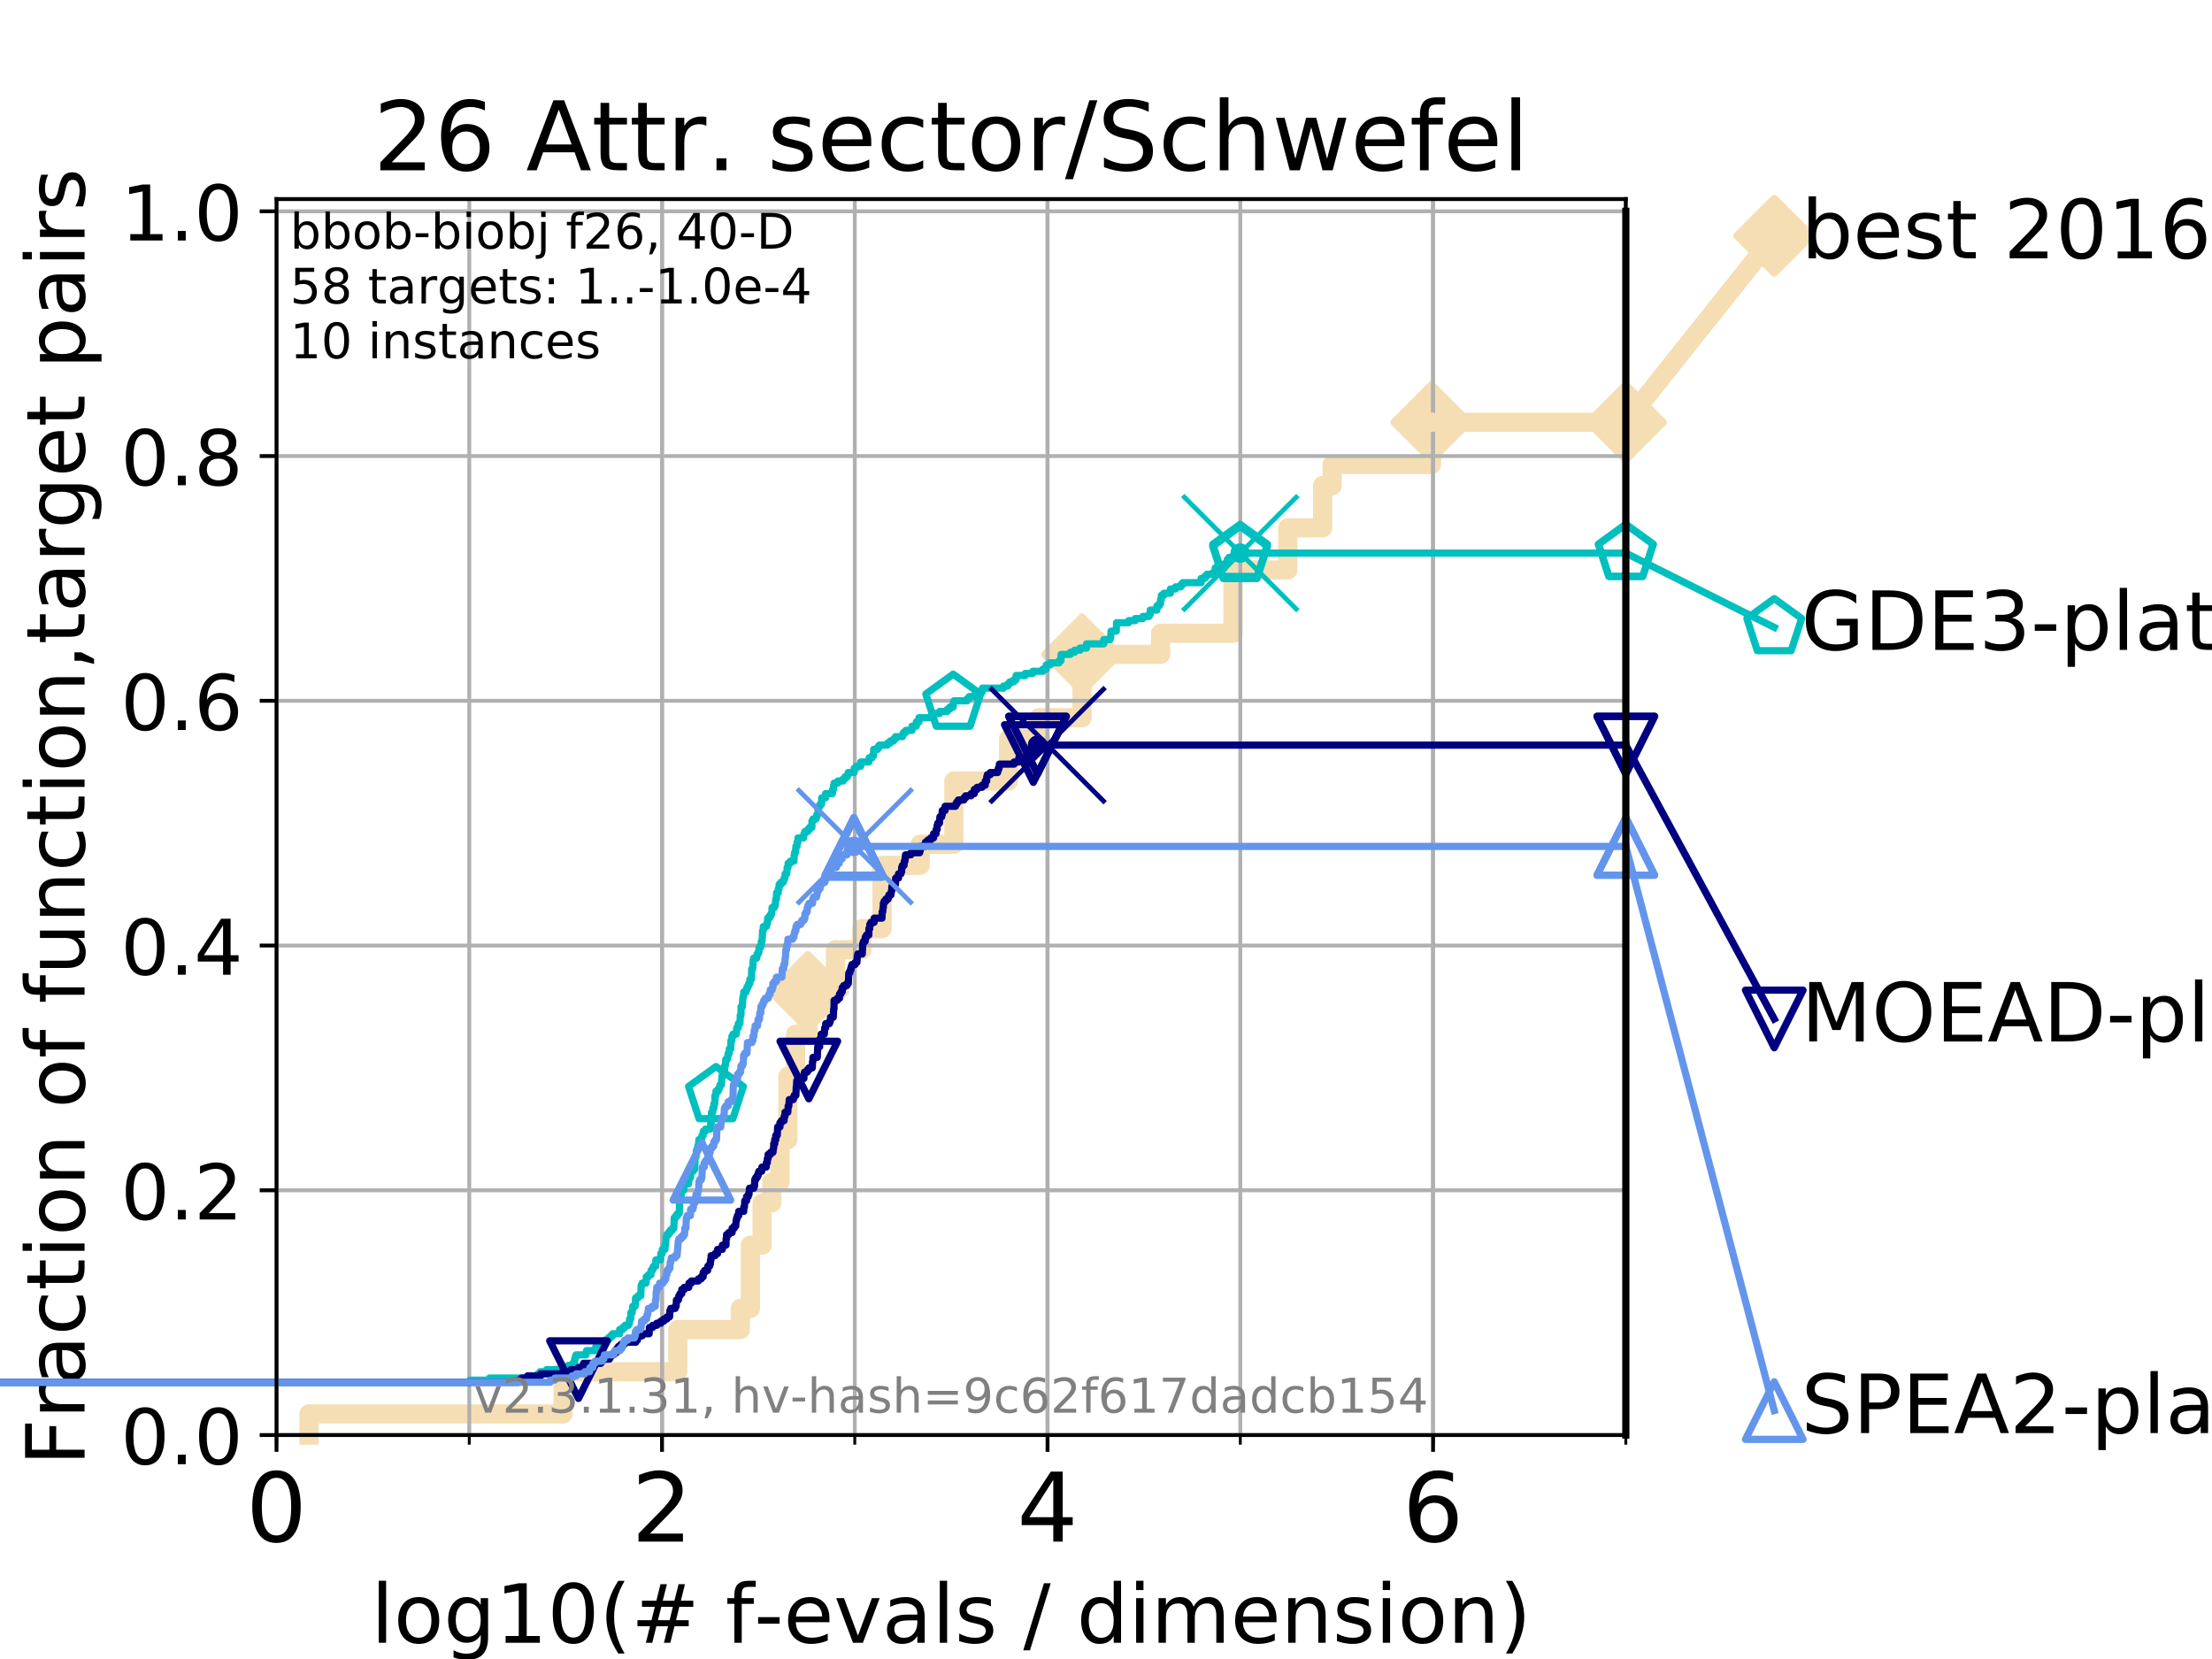 <?xml version="1.0" encoding="utf-8" standalone="no"?>
<!DOCTYPE svg PUBLIC "-//W3C//DTD SVG 1.1//EN"
  "http://www.w3.org/Graphics/SVG/1.1/DTD/svg11.dtd">
<!-- Created with matplotlib (https://matplotlib.org/) -->
<svg height="345.6pt" version="1.1" viewBox="0 0 460.8 345.6" width="460.8pt" xmlns="http://www.w3.org/2000/svg" xmlns:xlink="http://www.w3.org/1999/xlink">
 <defs>
  <style type="text/css">
*{stroke-linecap:butt;stroke-linejoin:round;}
  </style>
 </defs>
 <g id="figure_1">
  <g id="patch_1">
   <path d="M 0 345.6 
L 460.8 345.6 
L 460.8 0 
L 0 0 
z
" style="fill:#ffffff;"/>
  </g>
  <g id="axes_1">
   <g id="patch_2">
    <path d="M 57.6 298.944 
L 338.688 298.944 
L 338.688 41.472 
L 57.6 41.472 
z
" style="fill:#ffffff;"/>
   </g>
   <g id="line2d_1">
    <path d="M 64.378 298.944 
L 64.378 294.549 
L 117.288 294.549 
L 117.288 285.758 
L 141.188 285.758 
L 141.188 276.968 
L 154.227 276.968 
L 154.227 272.573 
L 156.334 272.573 
L 156.334 259.387 
L 158.756 259.387 
L 158.756 250.597 
L 160.773 250.597 
L 160.773 246.201 
L 162.5 246.201 
L 162.5 237.411 
L 164.124 237.411 
L 164.124 224.225 
L 165.732 224.225 
L 165.732 215.435 
L 168.302 215.435 
L 168.302 206.644 
L 174.053 206.644 
L 174.053 197.854 
L 179.538 197.854 
L 179.538 193.459 
L 183.749 193.459 
L 183.749 180.273 
L 191.692 180.273 
L 191.692 175.878 
L 198.706 175.878 
L 198.706 162.692 
L 210.102 162.692 
L 210.102 153.902 
L 216.469 153.902 
L 216.469 149.507 
L 225.412 149.507 
L 225.412 136.321 
L 241.781 136.321 
L 241.781 131.926 
L 256.859 131.926 
L 256.859 118.74 
L 268.269 118.74 
L 268.269 109.95 
L 275.523 109.95 
L 275.523 101.159 
L 277.529 101.159 
L 277.529 96.764 
L 298.206 96.764 
L 298.206 87.973 
L 338.688 87.973 
" style="fill:none;stroke:#f5deb3;stroke-linecap:square;stroke-width:4;"/>
   </g>
   <g id="line2d_2">
    <defs>
     <path d="M 0 7.778 
L 7.778 0 
L 0 -7.778 
L -7.778 0 
z
" id="meeb13ffb38" style="stroke:#f5deb3;stroke-linejoin:miter;stroke-width:1.5;"/>
    </defs>
    <g>
     <use style="fill:#f5deb3;stroke:#f5deb3;stroke-linejoin:miter;stroke-width:1.5;" x="168.302" xlink:href="#meeb13ffb38" y="206.644"/>
     <use style="fill:#f5deb3;stroke:#f5deb3;stroke-linejoin:miter;stroke-width:1.5;" x="225.412" xlink:href="#meeb13ffb38" y="136.321"/>
     <use style="fill:#f5deb3;stroke:#f5deb3;stroke-linejoin:miter;stroke-width:1.5;" x="298.206" xlink:href="#meeb13ffb38" y="87.973"/>
     <use style="fill:#f5deb3;stroke:#f5deb3;stroke-linejoin:miter;stroke-width:1.5;" x="298.206" xlink:href="#meeb13ffb38" y="87.973"/>
     <use style="fill:#f5deb3;stroke:#f5deb3;stroke-linejoin:miter;stroke-width:1.5;" x="338.688" xlink:href="#meeb13ffb38" y="87.973"/>
    </g>
   </g>
   <g id="line2d_3">
    <path style="fill:none;stroke:#f5deb3;stroke-linecap:square;stroke-width:4;"/>
    <g/>
   </g>
   <g id="line2d_4">
    <path d="M 338.688 87.973 
L 369.608 49.12 
" style="fill:none;stroke:#f5deb3;stroke-linecap:square;stroke-width:4;"/>
    <g>
     <use style="fill:#f5deb3;stroke:#f5deb3;stroke-linejoin:miter;stroke-width:1.5;" x="338.688" xlink:href="#meeb13ffb38" y="87.973"/>
     <use style="fill:#f5deb3;stroke:#f5deb3;stroke-linejoin:miter;stroke-width:1.5;" x="369.608" xlink:href="#meeb13ffb38" y="49.12"/>
    </g>
   </g>
   <g id="matplotlib.axis_1">
    <g id="xtick_1">
     <g id="line2d_5">
      <path clip-path="url(#p7f70a39a28)" d="M 57.6 298.944 
L 57.6 41.472 
" style="fill:none;stroke:#b0b0b0;stroke-linecap:square;stroke-width:0.8;"/>
     </g>
     <g id="line2d_6">
      <defs>
       <path d="M 0 0 
L 0 3.5 
" id="ma23739f1c1" style="stroke:#000000;stroke-width:0.8;"/>
      </defs>
      <g>
       <use style="stroke:#000000;stroke-width:0.8;" x="57.6" xlink:href="#ma23739f1c1" y="298.944"/>
      </g>
     </g>
     <g id="text_1">
      <!-- 0 -->
      <defs>
       <path d="M 31.781 66.406 
Q 24.172 66.406 20.328 58.906 
Q 16.5 51.422 16.5 36.375 
Q 16.5 21.391 20.328 13.891 
Q 24.172 6.391 31.781 6.391 
Q 39.453 6.391 43.281 13.891 
Q 47.125 21.391 47.125 36.375 
Q 47.125 51.422 43.281 58.906 
Q 39.453 66.406 31.781 66.406 
z
M 31.781 74.219 
Q 44.047 74.219 50.516 64.516 
Q 56.984 54.828 56.984 36.375 
Q 56.984 17.969 50.516 8.266 
Q 44.047 -1.422 31.781 -1.422 
Q 19.531 -1.422 13.062 8.266 
Q 6.594 17.969 6.594 36.375 
Q 6.594 54.828 13.062 64.516 
Q 19.531 74.219 31.781 74.219 
z
" id="DejaVuSans-48"/>
      </defs>
      <g transform="translate(51.237 321.141)scale(0.2 -0.2)">
       <use xlink:href="#DejaVuSans-48"/>
      </g>
     </g>
    </g>
    <g id="xtick_2">
     <g id="line2d_7">
      <path clip-path="url(#p7f70a39a28)" d="M 137.911 298.944 
L 137.911 41.472 
" style="fill:none;stroke:#b0b0b0;stroke-linecap:square;stroke-width:0.8;"/>
     </g>
     <g id="line2d_8">
      <g>
       <use style="stroke:#000000;stroke-width:0.8;" x="137.911" xlink:href="#ma23739f1c1" y="298.944"/>
      </g>
     </g>
     <g id="text_2">
      <!-- 2 -->
      <defs>
       <path d="M 19.188 8.297 
L 53.609 8.297 
L 53.609 0 
L 7.328 0 
L 7.328 8.297 
Q 12.938 14.109 22.625 23.891 
Q 32.328 33.688 34.812 36.531 
Q 39.547 41.844 41.422 45.531 
Q 43.312 49.219 43.312 52.781 
Q 43.312 58.594 39.234 62.25 
Q 35.156 65.922 28.609 65.922 
Q 23.969 65.922 18.812 64.312 
Q 13.672 62.703 7.812 59.422 
L 7.812 69.391 
Q 13.766 71.781 18.938 73 
Q 24.125 74.219 28.422 74.219 
Q 39.75 74.219 46.484 68.547 
Q 53.219 62.891 53.219 53.422 
Q 53.219 48.922 51.531 44.891 
Q 49.859 40.875 45.406 35.406 
Q 44.188 33.984 37.641 27.219 
Q 31.109 20.453 19.188 8.297 
z
" id="DejaVuSans-50"/>
      </defs>
      <g transform="translate(131.548 321.141)scale(0.2 -0.2)">
       <use xlink:href="#DejaVuSans-50"/>
      </g>
     </g>
    </g>
    <g id="xtick_3">
     <g id="line2d_9">
      <path clip-path="url(#p7f70a39a28)" d="M 218.222 298.944 
L 218.222 41.472 
" style="fill:none;stroke:#b0b0b0;stroke-linecap:square;stroke-width:0.8;"/>
     </g>
     <g id="line2d_10">
      <g>
       <use style="stroke:#000000;stroke-width:0.8;" x="218.222" xlink:href="#ma23739f1c1" y="298.944"/>
      </g>
     </g>
     <g id="text_3">
      <!-- 4 -->
      <defs>
       <path d="M 37.797 64.312 
L 12.891 25.391 
L 37.797 25.391 
z
M 35.203 72.906 
L 47.609 72.906 
L 47.609 25.391 
L 58.016 25.391 
L 58.016 17.188 
L 47.609 17.188 
L 47.609 0 
L 37.797 0 
L 37.797 17.188 
L 4.891 17.188 
L 4.891 26.703 
z
" id="DejaVuSans-52"/>
      </defs>
      <g transform="translate(211.859 321.141)scale(0.2 -0.2)">
       <use xlink:href="#DejaVuSans-52"/>
      </g>
     </g>
    </g>
    <g id="xtick_4">
     <g id="line2d_11">
      <path clip-path="url(#p7f70a39a28)" d="M 298.533 298.944 
L 298.533 41.472 
" style="fill:none;stroke:#b0b0b0;stroke-linecap:square;stroke-width:0.8;"/>
     </g>
     <g id="line2d_12">
      <g>
       <use style="stroke:#000000;stroke-width:0.8;" x="298.533" xlink:href="#ma23739f1c1" y="298.944"/>
      </g>
     </g>
     <g id="text_4">
      <!-- 6 -->
      <defs>
       <path d="M 33.016 40.375 
Q 26.375 40.375 22.484 35.828 
Q 18.609 31.297 18.609 23.391 
Q 18.609 15.531 22.484 10.953 
Q 26.375 6.391 33.016 6.391 
Q 39.656 6.391 43.531 10.953 
Q 47.406 15.531 47.406 23.391 
Q 47.406 31.297 43.531 35.828 
Q 39.656 40.375 33.016 40.375 
z
M 52.594 71.297 
L 52.594 62.312 
Q 48.875 64.062 45.094 64.984 
Q 41.312 65.922 37.594 65.922 
Q 27.828 65.922 22.672 59.328 
Q 17.531 52.734 16.797 39.406 
Q 19.672 43.656 24.016 45.922 
Q 28.375 48.188 33.594 48.188 
Q 44.578 48.188 50.953 41.516 
Q 57.328 34.859 57.328 23.391 
Q 57.328 12.156 50.688 5.359 
Q 44.047 -1.422 33.016 -1.422 
Q 20.359 -1.422 13.672 8.266 
Q 6.984 17.969 6.984 36.375 
Q 6.984 53.656 15.188 63.938 
Q 23.391 74.219 37.203 74.219 
Q 40.922 74.219 44.703 73.484 
Q 48.484 72.75 52.594 71.297 
z
" id="DejaVuSans-54"/>
      </defs>
      <g transform="translate(292.17 321.141)scale(0.2 -0.2)">
       <use xlink:href="#DejaVuSans-54"/>
      </g>
     </g>
    </g>
    <g id="xtick_5">
     <g id="line2d_13">
      <path clip-path="url(#p7f70a39a28)" d="M 57.6 298.944 
L 57.6 41.472 
" style="fill:none;stroke:#b0b0b0;stroke-linecap:square;stroke-width:0.8;"/>
     </g>
     <g id="line2d_14">
      <defs>
       <path d="M 0 0 
L 0 2 
" id="md8487b3462" style="stroke:#000000;stroke-width:0.6;"/>
      </defs>
      <g>
       <use style="stroke:#000000;stroke-width:0.6;" x="57.6" xlink:href="#md8487b3462" y="298.944"/>
      </g>
     </g>
    </g>
    <g id="xtick_6">
     <g id="line2d_15">
      <path clip-path="url(#p7f70a39a28)" d="M 97.755 298.944 
L 97.755 41.472 
" style="fill:none;stroke:#b0b0b0;stroke-linecap:square;stroke-width:0.8;"/>
     </g>
     <g id="line2d_16">
      <g>
       <use style="stroke:#000000;stroke-width:0.6;" x="97.755" xlink:href="#md8487b3462" y="298.944"/>
      </g>
     </g>
    </g>
    <g id="xtick_7">
     <g id="line2d_17">
      <path clip-path="url(#p7f70a39a28)" d="M 137.911 298.944 
L 137.911 41.472 
" style="fill:none;stroke:#b0b0b0;stroke-linecap:square;stroke-width:0.8;"/>
     </g>
     <g id="line2d_18">
      <g>
       <use style="stroke:#000000;stroke-width:0.6;" x="137.911" xlink:href="#md8487b3462" y="298.944"/>
      </g>
     </g>
    </g>
    <g id="xtick_8">
     <g id="line2d_19">
      <path clip-path="url(#p7f70a39a28)" d="M 178.066 298.944 
L 178.066 41.472 
" style="fill:none;stroke:#b0b0b0;stroke-linecap:square;stroke-width:0.8;"/>
     </g>
     <g id="line2d_20">
      <g>
       <use style="stroke:#000000;stroke-width:0.6;" x="178.066" xlink:href="#md8487b3462" y="298.944"/>
      </g>
     </g>
    </g>
    <g id="xtick_9">
     <g id="line2d_21">
      <path clip-path="url(#p7f70a39a28)" d="M 218.222 298.944 
L 218.222 41.472 
" style="fill:none;stroke:#b0b0b0;stroke-linecap:square;stroke-width:0.8;"/>
     </g>
     <g id="line2d_22">
      <g>
       <use style="stroke:#000000;stroke-width:0.6;" x="218.222" xlink:href="#md8487b3462" y="298.944"/>
      </g>
     </g>
    </g>
    <g id="xtick_10">
     <g id="line2d_23">
      <path clip-path="url(#p7f70a39a28)" d="M 258.377 298.944 
L 258.377 41.472 
" style="fill:none;stroke:#b0b0b0;stroke-linecap:square;stroke-width:0.8;"/>
     </g>
     <g id="line2d_24">
      <g>
       <use style="stroke:#000000;stroke-width:0.6;" x="258.377" xlink:href="#md8487b3462" y="298.944"/>
      </g>
     </g>
    </g>
    <g id="xtick_11">
     <g id="line2d_25">
      <path clip-path="url(#p7f70a39a28)" d="M 298.533 298.944 
L 298.533 41.472 
" style="fill:none;stroke:#b0b0b0;stroke-linecap:square;stroke-width:0.8;"/>
     </g>
     <g id="line2d_26">
      <g>
       <use style="stroke:#000000;stroke-width:0.6;" x="298.533" xlink:href="#md8487b3462" y="298.944"/>
      </g>
     </g>
    </g>
    <g id="xtick_12">
     <g id="line2d_27">
      <path clip-path="url(#p7f70a39a28)" d="M 338.688 298.944 
L 338.688 41.472 
" style="fill:none;stroke:#b0b0b0;stroke-linecap:square;stroke-width:0.8;"/>
     </g>
     <g id="line2d_28">
      <g>
       <use style="stroke:#000000;stroke-width:0.6;" x="338.688" xlink:href="#md8487b3462" y="298.944"/>
      </g>
     </g>
    </g>
    <g id="text_5">
     <!-- log10(# f-evals / dimension) -->
     <defs>
      <path d="M 9.422 75.984 
L 18.406 75.984 
L 18.406 0 
L 9.422 0 
z
" id="DejaVuSans-108"/>
      <path d="M 30.609 48.391 
Q 23.391 48.391 19.188 42.75 
Q 14.984 37.109 14.984 27.297 
Q 14.984 17.484 19.156 11.844 
Q 23.344 6.203 30.609 6.203 
Q 37.797 6.203 41.984 11.859 
Q 46.188 17.531 46.188 27.297 
Q 46.188 37.016 41.984 42.703 
Q 37.797 48.391 30.609 48.391 
z
M 30.609 56 
Q 42.328 56 49.016 48.375 
Q 55.719 40.766 55.719 27.297 
Q 55.719 13.875 49.016 6.219 
Q 42.328 -1.422 30.609 -1.422 
Q 18.844 -1.422 12.172 6.219 
Q 5.516 13.875 5.516 27.297 
Q 5.516 40.766 12.172 48.375 
Q 18.844 56 30.609 56 
z
" id="DejaVuSans-111"/>
      <path d="M 45.406 27.984 
Q 45.406 37.75 41.375 43.109 
Q 37.359 48.484 30.078 48.484 
Q 22.859 48.484 18.828 43.109 
Q 14.797 37.75 14.797 27.984 
Q 14.797 18.266 18.828 12.891 
Q 22.859 7.516 30.078 7.516 
Q 37.359 7.516 41.375 12.891 
Q 45.406 18.266 45.406 27.984 
z
M 54.391 6.781 
Q 54.391 -7.172 48.188 -13.984 
Q 42 -20.797 29.203 -20.797 
Q 24.469 -20.797 20.266 -20.094 
Q 16.062 -19.391 12.109 -17.922 
L 12.109 -9.188 
Q 16.062 -11.328 19.922 -12.344 
Q 23.781 -13.375 27.781 -13.375 
Q 36.625 -13.375 41.016 -8.766 
Q 45.406 -4.156 45.406 5.172 
L 45.406 9.625 
Q 42.625 4.781 38.281 2.391 
Q 33.938 0 27.875 0 
Q 17.828 0 11.672 7.656 
Q 5.516 15.328 5.516 27.984 
Q 5.516 40.672 11.672 48.328 
Q 17.828 56 27.875 56 
Q 33.938 56 38.281 53.609 
Q 42.625 51.219 45.406 46.391 
L 45.406 54.688 
L 54.391 54.688 
z
" id="DejaVuSans-103"/>
      <path d="M 12.406 8.297 
L 28.516 8.297 
L 28.516 63.922 
L 10.984 60.406 
L 10.984 69.391 
L 28.422 72.906 
L 38.281 72.906 
L 38.281 8.297 
L 54.391 8.297 
L 54.391 0 
L 12.406 0 
z
" id="DejaVuSans-49"/>
      <path d="M 31 75.875 
Q 24.469 64.656 21.281 53.656 
Q 18.109 42.672 18.109 31.391 
Q 18.109 20.125 21.312 9.062 
Q 24.516 -2 31 -13.188 
L 23.188 -13.188 
Q 15.875 -1.703 12.234 9.375 
Q 8.594 20.453 8.594 31.391 
Q 8.594 42.281 12.203 53.312 
Q 15.828 64.359 23.188 75.875 
z
" id="DejaVuSans-40"/>
      <path d="M 51.125 44 
L 36.922 44 
L 32.812 27.688 
L 47.125 27.688 
z
M 43.797 71.781 
L 38.719 51.516 
L 52.984 51.516 
L 58.109 71.781 
L 65.922 71.781 
L 60.891 51.516 
L 76.125 51.516 
L 76.125 44 
L 58.984 44 
L 54.984 27.688 
L 70.516 27.688 
L 70.516 20.219 
L 53.078 20.219 
L 48 0 
L 40.188 0 
L 45.219 20.219 
L 30.906 20.219 
L 25.875 0 
L 18.016 0 
L 23.094 20.219 
L 7.719 20.219 
L 7.719 27.688 
L 24.906 27.688 
L 29 44 
L 13.281 44 
L 13.281 51.516 
L 30.906 51.516 
L 35.891 71.781 
z
" id="DejaVuSans-35"/>
      <path id="DejaVuSans-32"/>
      <path d="M 37.109 75.984 
L 37.109 68.5 
L 28.516 68.5 
Q 23.688 68.5 21.797 66.547 
Q 19.922 64.594 19.922 59.516 
L 19.922 54.688 
L 34.719 54.688 
L 34.719 47.703 
L 19.922 47.703 
L 19.922 0 
L 10.891 0 
L 10.891 47.703 
L 2.297 47.703 
L 2.297 54.688 
L 10.891 54.688 
L 10.891 58.5 
Q 10.891 67.625 15.141 71.797 
Q 19.391 75.984 28.609 75.984 
z
" id="DejaVuSans-102"/>
      <path d="M 4.891 31.391 
L 31.203 31.391 
L 31.203 23.391 
L 4.891 23.391 
z
" id="DejaVuSans-45"/>
      <path d="M 56.203 29.594 
L 56.203 25.203 
L 14.891 25.203 
Q 15.484 15.922 20.484 11.062 
Q 25.484 6.203 34.422 6.203 
Q 39.594 6.203 44.453 7.469 
Q 49.312 8.734 54.109 11.281 
L 54.109 2.781 
Q 49.266 0.734 44.188 -0.344 
Q 39.109 -1.422 33.891 -1.422 
Q 20.797 -1.422 13.156 6.188 
Q 5.516 13.812 5.516 26.812 
Q 5.516 40.234 12.766 48.109 
Q 20.016 56 32.328 56 
Q 43.359 56 49.781 48.891 
Q 56.203 41.797 56.203 29.594 
z
M 47.219 32.234 
Q 47.125 39.594 43.094 43.984 
Q 39.062 48.391 32.422 48.391 
Q 24.906 48.391 20.391 44.141 
Q 15.875 39.891 15.188 32.172 
z
" id="DejaVuSans-101"/>
      <path d="M 2.984 54.688 
L 12.5 54.688 
L 29.594 8.797 
L 46.688 54.688 
L 56.203 54.688 
L 35.688 0 
L 23.484 0 
z
" id="DejaVuSans-118"/>
      <path d="M 34.281 27.484 
Q 23.391 27.484 19.188 25 
Q 14.984 22.516 14.984 16.5 
Q 14.984 11.719 18.141 8.906 
Q 21.297 6.109 26.703 6.109 
Q 34.188 6.109 38.703 11.406 
Q 43.219 16.703 43.219 25.484 
L 43.219 27.484 
z
M 52.203 31.203 
L 52.203 0 
L 43.219 0 
L 43.219 8.297 
Q 40.141 3.328 35.547 0.953 
Q 30.953 -1.422 24.312 -1.422 
Q 15.922 -1.422 10.953 3.297 
Q 6 8.016 6 15.922 
Q 6 25.141 12.172 29.828 
Q 18.359 34.516 30.609 34.516 
L 43.219 34.516 
L 43.219 35.406 
Q 43.219 41.609 39.141 45 
Q 35.062 48.391 27.688 48.391 
Q 23 48.391 18.547 47.266 
Q 14.109 46.141 10.016 43.891 
L 10.016 52.203 
Q 14.938 54.109 19.578 55.047 
Q 24.219 56 28.609 56 
Q 40.484 56 46.344 49.844 
Q 52.203 43.703 52.203 31.203 
z
" id="DejaVuSans-97"/>
      <path d="M 44.281 53.078 
L 44.281 44.578 
Q 40.484 46.531 36.375 47.5 
Q 32.281 48.484 27.875 48.484 
Q 21.188 48.484 17.844 46.438 
Q 14.5 44.391 14.5 40.281 
Q 14.5 37.156 16.891 35.375 
Q 19.281 33.594 26.516 31.984 
L 29.594 31.297 
Q 39.156 29.25 43.188 25.516 
Q 47.219 21.781 47.219 15.094 
Q 47.219 7.469 41.188 3.016 
Q 35.156 -1.422 24.609 -1.422 
Q 20.219 -1.422 15.453 -0.562 
Q 10.688 0.297 5.422 2 
L 5.422 11.281 
Q 10.406 8.688 15.234 7.391 
Q 20.062 6.109 24.812 6.109 
Q 31.156 6.109 34.562 8.281 
Q 37.984 10.453 37.984 14.406 
Q 37.984 18.062 35.516 20.016 
Q 33.062 21.969 24.703 23.781 
L 21.578 24.516 
Q 13.234 26.266 9.516 29.906 
Q 5.812 33.547 5.812 39.891 
Q 5.812 47.609 11.281 51.797 
Q 16.75 56 26.812 56 
Q 31.781 56 36.172 55.266 
Q 40.578 54.547 44.281 53.078 
z
" id="DejaVuSans-115"/>
      <path d="M 25.391 72.906 
L 33.688 72.906 
L 8.297 -9.281 
L 0 -9.281 
z
" id="DejaVuSans-47"/>
      <path d="M 45.406 46.391 
L 45.406 75.984 
L 54.391 75.984 
L 54.391 0 
L 45.406 0 
L 45.406 8.203 
Q 42.578 3.328 38.25 0.953 
Q 33.938 -1.422 27.875 -1.422 
Q 17.969 -1.422 11.734 6.484 
Q 5.516 14.406 5.516 27.297 
Q 5.516 40.188 11.734 48.094 
Q 17.969 56 27.875 56 
Q 33.938 56 38.25 53.625 
Q 42.578 51.266 45.406 46.391 
z
M 14.797 27.297 
Q 14.797 17.391 18.875 11.75 
Q 22.953 6.109 30.078 6.109 
Q 37.203 6.109 41.297 11.75 
Q 45.406 17.391 45.406 27.297 
Q 45.406 37.203 41.297 42.844 
Q 37.203 48.484 30.078 48.484 
Q 22.953 48.484 18.875 42.844 
Q 14.797 37.203 14.797 27.297 
z
" id="DejaVuSans-100"/>
      <path d="M 9.422 54.688 
L 18.406 54.688 
L 18.406 0 
L 9.422 0 
z
M 9.422 75.984 
L 18.406 75.984 
L 18.406 64.594 
L 9.422 64.594 
z
" id="DejaVuSans-105"/>
      <path d="M 52 44.188 
Q 55.375 50.25 60.062 53.125 
Q 64.75 56 71.094 56 
Q 79.641 56 84.281 50.016 
Q 88.922 44.047 88.922 33.016 
L 88.922 0 
L 79.891 0 
L 79.891 32.719 
Q 79.891 40.578 77.094 44.375 
Q 74.312 48.188 68.609 48.188 
Q 61.625 48.188 57.562 43.547 
Q 53.516 38.922 53.516 30.906 
L 53.516 0 
L 44.484 0 
L 44.484 32.719 
Q 44.484 40.625 41.703 44.406 
Q 38.922 48.188 33.109 48.188 
Q 26.219 48.188 22.156 43.531 
Q 18.109 38.875 18.109 30.906 
L 18.109 0 
L 9.078 0 
L 9.078 54.688 
L 18.109 54.688 
L 18.109 46.188 
Q 21.188 51.219 25.484 53.609 
Q 29.781 56 35.688 56 
Q 41.656 56 45.828 52.969 
Q 50 49.953 52 44.188 
z
" id="DejaVuSans-109"/>
      <path d="M 54.891 33.016 
L 54.891 0 
L 45.906 0 
L 45.906 32.719 
Q 45.906 40.484 42.875 44.328 
Q 39.844 48.188 33.797 48.188 
Q 26.516 48.188 22.312 43.547 
Q 18.109 38.922 18.109 30.906 
L 18.109 0 
L 9.078 0 
L 9.078 54.688 
L 18.109 54.688 
L 18.109 46.188 
Q 21.344 51.125 25.703 53.562 
Q 30.078 56 35.797 56 
Q 45.219 56 50.047 50.172 
Q 54.891 44.344 54.891 33.016 
z
" id="DejaVuSans-110"/>
      <path d="M 8.016 75.875 
L 15.828 75.875 
Q 23.141 64.359 26.781 53.312 
Q 30.422 42.281 30.422 31.391 
Q 30.422 20.453 26.781 9.375 
Q 23.141 -1.703 15.828 -13.188 
L 8.016 -13.188 
Q 14.5 -2 17.703 9.062 
Q 20.906 20.125 20.906 31.391 
Q 20.906 42.672 17.703 53.656 
Q 14.5 64.656 8.016 75.875 
z
" id="DejaVuSans-41"/>
     </defs>
     <g transform="translate(77.303 342.218)scale(0.17 -0.17)">
      <use xlink:href="#DejaVuSans-108"/>
      <use x="27.783" xlink:href="#DejaVuSans-111"/>
      <use x="88.965" xlink:href="#DejaVuSans-103"/>
      <use x="152.441" xlink:href="#DejaVuSans-49"/>
      <use x="216.064" xlink:href="#DejaVuSans-48"/>
      <use x="279.688" xlink:href="#DejaVuSans-40"/>
      <use x="318.701" xlink:href="#DejaVuSans-35"/>
      <use x="402.49" xlink:href="#DejaVuSans-32"/>
      <use x="434.277" xlink:href="#DejaVuSans-102"/>
      <use x="469.404" xlink:href="#DejaVuSans-45"/>
      <use x="505.488" xlink:href="#DejaVuSans-101"/>
      <use x="567.012" xlink:href="#DejaVuSans-118"/>
      <use x="626.191" xlink:href="#DejaVuSans-97"/>
      <use x="687.471" xlink:href="#DejaVuSans-108"/>
      <use x="715.254" xlink:href="#DejaVuSans-115"/>
      <use x="767.354" xlink:href="#DejaVuSans-32"/>
      <use x="799.141" xlink:href="#DejaVuSans-47"/>
      <use x="832.832" xlink:href="#DejaVuSans-32"/>
      <use x="864.619" xlink:href="#DejaVuSans-100"/>
      <use x="928.096" xlink:href="#DejaVuSans-105"/>
      <use x="955.879" xlink:href="#DejaVuSans-109"/>
      <use x="1053.291" xlink:href="#DejaVuSans-101"/>
      <use x="1114.814" xlink:href="#DejaVuSans-110"/>
      <use x="1178.193" xlink:href="#DejaVuSans-115"/>
      <use x="1230.293" xlink:href="#DejaVuSans-105"/>
      <use x="1258.076" xlink:href="#DejaVuSans-111"/>
      <use x="1319.258" xlink:href="#DejaVuSans-110"/>
      <use x="1382.637" xlink:href="#DejaVuSans-41"/>
     </g>
    </g>
   </g>
   <g id="matplotlib.axis_2">
    <g id="ytick_1">
     <g id="line2d_29">
      <path clip-path="url(#p7f70a39a28)" d="M 57.6 298.944 
L 338.688 298.944 
" style="fill:none;stroke:#b0b0b0;stroke-linecap:square;stroke-width:0.8;"/>
     </g>
     <g id="line2d_30">
      <defs>
       <path d="M 0 0 
L -3.5 0 
" id="m38c3335921" style="stroke:#000000;stroke-width:0.8;"/>
      </defs>
      <g>
       <use style="stroke:#000000;stroke-width:0.8;" x="57.6" xlink:href="#m38c3335921" y="298.944"/>
      </g>
     </g>
     <g id="text_6">
      <!-- 0.0 -->
      <defs>
       <path d="M 10.688 12.406 
L 21 12.406 
L 21 0 
L 10.688 0 
z
" id="DejaVuSans-46"/>
      </defs>
      <g transform="translate(25.155 305.023)scale(0.16 -0.16)">
       <use xlink:href="#DejaVuSans-48"/>
       <use x="63.623" xlink:href="#DejaVuSans-46"/>
       <use x="95.41" xlink:href="#DejaVuSans-48"/>
      </g>
     </g>
    </g>
    <g id="ytick_2">
     <g id="line2d_31">
      <path clip-path="url(#p7f70a39a28)" d="M 57.6 247.959 
L 338.688 247.959 
" style="fill:none;stroke:#b0b0b0;stroke-linecap:square;stroke-width:0.8;"/>
     </g>
     <g id="line2d_32">
      <g>
       <use style="stroke:#000000;stroke-width:0.8;" x="57.6" xlink:href="#m38c3335921" y="247.959"/>
      </g>
     </g>
     <g id="text_7">
      <!-- 0.2 -->
      <g transform="translate(25.155 254.038)scale(0.16 -0.16)">
       <use xlink:href="#DejaVuSans-48"/>
       <use x="63.623" xlink:href="#DejaVuSans-46"/>
       <use x="95.41" xlink:href="#DejaVuSans-50"/>
      </g>
     </g>
    </g>
    <g id="ytick_3">
     <g id="line2d_33">
      <path clip-path="url(#p7f70a39a28)" d="M 57.6 196.975 
L 338.688 196.975 
" style="fill:none;stroke:#b0b0b0;stroke-linecap:square;stroke-width:0.8;"/>
     </g>
     <g id="line2d_34">
      <g>
       <use style="stroke:#000000;stroke-width:0.8;" x="57.6" xlink:href="#m38c3335921" y="196.975"/>
      </g>
     </g>
     <g id="text_8">
      <!-- 0.4 -->
      <g transform="translate(25.155 203.054)scale(0.16 -0.16)">
       <use xlink:href="#DejaVuSans-48"/>
       <use x="63.623" xlink:href="#DejaVuSans-46"/>
       <use x="95.41" xlink:href="#DejaVuSans-52"/>
      </g>
     </g>
    </g>
    <g id="ytick_4">
     <g id="line2d_35">
      <path clip-path="url(#p7f70a39a28)" d="M 57.6 145.99 
L 338.688 145.99 
" style="fill:none;stroke:#b0b0b0;stroke-linecap:square;stroke-width:0.8;"/>
     </g>
     <g id="line2d_36">
      <g>
       <use style="stroke:#000000;stroke-width:0.8;" x="57.6" xlink:href="#m38c3335921" y="145.99"/>
      </g>
     </g>
     <g id="text_9">
      <!-- 0.6 -->
      <g transform="translate(25.155 152.069)scale(0.16 -0.16)">
       <use xlink:href="#DejaVuSans-48"/>
       <use x="63.623" xlink:href="#DejaVuSans-46"/>
       <use x="95.41" xlink:href="#DejaVuSans-54"/>
      </g>
     </g>
    </g>
    <g id="ytick_5">
     <g id="line2d_37">
      <path clip-path="url(#p7f70a39a28)" d="M 57.6 95.006 
L 338.688 95.006 
" style="fill:none;stroke:#b0b0b0;stroke-linecap:square;stroke-width:0.8;"/>
     </g>
     <g id="line2d_38">
      <g>
       <use style="stroke:#000000;stroke-width:0.8;" x="57.6" xlink:href="#m38c3335921" y="95.006"/>
      </g>
     </g>
     <g id="text_10">
      <!-- 0.8 -->
      <defs>
       <path d="M 31.781 34.625 
Q 24.75 34.625 20.719 30.859 
Q 16.703 27.094 16.703 20.516 
Q 16.703 13.922 20.719 10.156 
Q 24.75 6.391 31.781 6.391 
Q 38.812 6.391 42.859 10.172 
Q 46.922 13.969 46.922 20.516 
Q 46.922 27.094 42.891 30.859 
Q 38.875 34.625 31.781 34.625 
z
M 21.922 38.812 
Q 15.578 40.375 12.031 44.719 
Q 8.5 49.078 8.5 55.328 
Q 8.5 64.062 14.719 69.141 
Q 20.953 74.219 31.781 74.219 
Q 42.672 74.219 48.875 69.141 
Q 55.078 64.062 55.078 55.328 
Q 55.078 49.078 51.531 44.719 
Q 48 40.375 41.703 38.812 
Q 48.828 37.156 52.797 32.312 
Q 56.781 27.484 56.781 20.516 
Q 56.781 9.906 50.312 4.234 
Q 43.844 -1.422 31.781 -1.422 
Q 19.734 -1.422 13.25 4.234 
Q 6.781 9.906 6.781 20.516 
Q 6.781 27.484 10.781 32.312 
Q 14.797 37.156 21.922 38.812 
z
M 18.312 54.391 
Q 18.312 48.734 21.844 45.562 
Q 25.391 42.391 31.781 42.391 
Q 38.141 42.391 41.719 45.562 
Q 45.312 48.734 45.312 54.391 
Q 45.312 60.062 41.719 63.234 
Q 38.141 66.406 31.781 66.406 
Q 25.391 66.406 21.844 63.234 
Q 18.312 60.062 18.312 54.391 
z
" id="DejaVuSans-56"/>
      </defs>
      <g transform="translate(25.155 101.085)scale(0.16 -0.16)">
       <use xlink:href="#DejaVuSans-48"/>
       <use x="63.623" xlink:href="#DejaVuSans-46"/>
       <use x="95.41" xlink:href="#DejaVuSans-56"/>
      </g>
     </g>
    </g>
    <g id="ytick_6">
     <g id="line2d_39">
      <path clip-path="url(#p7f70a39a28)" d="M 57.6 44.021 
L 338.688 44.021 
" style="fill:none;stroke:#b0b0b0;stroke-linecap:square;stroke-width:0.8;"/>
     </g>
     <g id="line2d_40">
      <g>
       <use style="stroke:#000000;stroke-width:0.8;" x="57.6" xlink:href="#m38c3335921" y="44.021"/>
      </g>
     </g>
     <g id="text_11">
      <!-- 1.0 -->
      <g transform="translate(25.155 50.1)scale(0.16 -0.16)">
       <use xlink:href="#DejaVuSans-49"/>
       <use x="63.623" xlink:href="#DejaVuSans-46"/>
       <use x="95.41" xlink:href="#DejaVuSans-48"/>
      </g>
     </g>
    </g>
    <g id="text_12">
     <!-- Fraction of function,target pairs -->
     <defs>
      <path d="M 9.812 72.906 
L 51.703 72.906 
L 51.703 64.594 
L 19.672 64.594 
L 19.672 43.109 
L 48.578 43.109 
L 48.578 34.812 
L 19.672 34.812 
L 19.672 0 
L 9.812 0 
z
" id="DejaVuSans-70"/>
      <path d="M 41.109 46.297 
Q 39.594 47.172 37.812 47.578 
Q 36.031 48 33.891 48 
Q 26.266 48 22.188 43.047 
Q 18.109 38.094 18.109 28.812 
L 18.109 0 
L 9.078 0 
L 9.078 54.688 
L 18.109 54.688 
L 18.109 46.188 
Q 20.953 51.172 25.484 53.578 
Q 30.031 56 36.531 56 
Q 37.453 56 38.578 55.875 
Q 39.703 55.766 41.062 55.516 
z
" id="DejaVuSans-114"/>
      <path d="M 48.781 52.594 
L 48.781 44.188 
Q 44.969 46.297 41.141 47.344 
Q 37.312 48.391 33.406 48.391 
Q 24.656 48.391 19.812 42.844 
Q 14.984 37.312 14.984 27.297 
Q 14.984 17.281 19.812 11.734 
Q 24.656 6.203 33.406 6.203 
Q 37.312 6.203 41.141 7.25 
Q 44.969 8.297 48.781 10.406 
L 48.781 2.094 
Q 45.016 0.344 40.984 -0.531 
Q 36.969 -1.422 32.422 -1.422 
Q 20.062 -1.422 12.781 6.344 
Q 5.516 14.109 5.516 27.297 
Q 5.516 40.672 12.859 48.328 
Q 20.219 56 33.016 56 
Q 37.156 56 41.109 55.141 
Q 45.062 54.297 48.781 52.594 
z
" id="DejaVuSans-99"/>
      <path d="M 18.312 70.219 
L 18.312 54.688 
L 36.812 54.688 
L 36.812 47.703 
L 18.312 47.703 
L 18.312 18.016 
Q 18.312 11.328 20.141 9.422 
Q 21.969 7.516 27.594 7.516 
L 36.812 7.516 
L 36.812 0 
L 27.594 0 
Q 17.188 0 13.234 3.875 
Q 9.281 7.766 9.281 18.016 
L 9.281 47.703 
L 2.688 47.703 
L 2.688 54.688 
L 9.281 54.688 
L 9.281 70.219 
z
" id="DejaVuSans-116"/>
      <path d="M 8.5 21.578 
L 8.5 54.688 
L 17.484 54.688 
L 17.484 21.922 
Q 17.484 14.156 20.5 10.266 
Q 23.531 6.391 29.594 6.391 
Q 36.859 6.391 41.078 11.031 
Q 45.312 15.672 45.312 23.688 
L 45.312 54.688 
L 54.297 54.688 
L 54.297 0 
L 45.312 0 
L 45.312 8.406 
Q 42.047 3.422 37.719 1 
Q 33.406 -1.422 27.688 -1.422 
Q 18.266 -1.422 13.375 4.438 
Q 8.5 10.297 8.5 21.578 
z
M 31.109 56 
z
" id="DejaVuSans-117"/>
      <path d="M 11.719 12.406 
L 22.016 12.406 
L 22.016 4 
L 14.016 -11.625 
L 7.719 -11.625 
L 11.719 4 
z
" id="DejaVuSans-44"/>
      <path d="M 18.109 8.203 
L 18.109 -20.797 
L 9.078 -20.797 
L 9.078 54.688 
L 18.109 54.688 
L 18.109 46.391 
Q 20.953 51.266 25.266 53.625 
Q 29.594 56 35.594 56 
Q 45.562 56 51.781 48.094 
Q 58.016 40.188 58.016 27.297 
Q 58.016 14.406 51.781 6.484 
Q 45.562 -1.422 35.594 -1.422 
Q 29.594 -1.422 25.266 0.953 
Q 20.953 3.328 18.109 8.203 
z
M 48.688 27.297 
Q 48.688 37.203 44.609 42.844 
Q 40.531 48.484 33.406 48.484 
Q 26.266 48.484 22.188 42.844 
Q 18.109 37.203 18.109 27.297 
Q 18.109 17.391 22.188 11.75 
Q 26.266 6.109 33.406 6.109 
Q 40.531 6.109 44.609 11.75 
Q 48.688 17.391 48.688 27.297 
z
" id="DejaVuSans-112"/>
     </defs>
     <g transform="translate(17.62 305.347)rotate(-90)scale(0.17 -0.17)">
      <use xlink:href="#DejaVuSans-70"/>
      <use x="57.41" xlink:href="#DejaVuSans-114"/>
      <use x="98.523" xlink:href="#DejaVuSans-97"/>
      <use x="159.803" xlink:href="#DejaVuSans-99"/>
      <use x="214.783" xlink:href="#DejaVuSans-116"/>
      <use x="253.992" xlink:href="#DejaVuSans-105"/>
      <use x="281.775" xlink:href="#DejaVuSans-111"/>
      <use x="342.957" xlink:href="#DejaVuSans-110"/>
      <use x="406.336" xlink:href="#DejaVuSans-32"/>
      <use x="438.123" xlink:href="#DejaVuSans-111"/>
      <use x="499.305" xlink:href="#DejaVuSans-102"/>
      <use x="534.51" xlink:href="#DejaVuSans-32"/>
      <use x="566.297" xlink:href="#DejaVuSans-102"/>
      <use x="601.502" xlink:href="#DejaVuSans-117"/>
      <use x="664.881" xlink:href="#DejaVuSans-110"/>
      <use x="728.26" xlink:href="#DejaVuSans-99"/>
      <use x="783.24" xlink:href="#DejaVuSans-116"/>
      <use x="822.449" xlink:href="#DejaVuSans-105"/>
      <use x="850.232" xlink:href="#DejaVuSans-111"/>
      <use x="911.414" xlink:href="#DejaVuSans-110"/>
      <use x="974.793" xlink:href="#DejaVuSans-44"/>
      <use x="1006.58" xlink:href="#DejaVuSans-116"/>
      <use x="1045.789" xlink:href="#DejaVuSans-97"/>
      <use x="1107.068" xlink:href="#DejaVuSans-114"/>
      <use x="1148.166" xlink:href="#DejaVuSans-103"/>
      <use x="1211.643" xlink:href="#DejaVuSans-101"/>
      <use x="1273.166" xlink:href="#DejaVuSans-116"/>
      <use x="1312.375" xlink:href="#DejaVuSans-32"/>
      <use x="1344.162" xlink:href="#DejaVuSans-112"/>
      <use x="1407.639" xlink:href="#DejaVuSans-97"/>
      <use x="1468.918" xlink:href="#DejaVuSans-105"/>
      <use x="1496.701" xlink:href="#DejaVuSans-114"/>
      <use x="1537.814" xlink:href="#DejaVuSans-115"/>
     </g>
    </g>
   </g>
   <g id="line2d_41">
    <defs>
     <path d="M 0 1.5 
C 0.398 1.5 0.779 1.342 1.061 1.061 
C 1.342 0.779 1.5 0.398 1.5 0 
C 1.5 -0.398 1.342 -0.779 1.061 -1.061 
C 0.779 -1.342 0.398 -1.5 0 -1.5 
C -0.398 -1.5 -0.779 -1.342 -1.061 -1.061 
C -1.342 -0.779 -1.5 -0.398 -1.5 0 
C -1.5 0.398 -1.342 0.779 -1.061 1.061 
C -0.779 1.342 -0.398 1.5 0 1.5 
z
" id="mcc351a4a20" style="stroke:#f5deb3;"/>
    </defs>
    <g>
     <use style="fill:#f5deb3;stroke:#f5deb3;" x="298.206" xlink:href="#mcc351a4a20" y="87.973"/>
     <use style="fill:#f5deb3;stroke:#f5deb3;" x="298.206" xlink:href="#mcc351a4a20" y="87.973"/>
    </g>
   </g>
   <g id="line2d_42">
    <defs>
     <path d="M 0 1.5 
C 0.398 1.5 0.779 1.342 1.061 1.061 
C 1.342 0.779 1.5 0.398 1.5 0 
C 1.5 -0.398 1.342 -0.779 1.061 -1.061 
C 0.779 -1.342 0.398 -1.5 0 -1.5 
C -0.398 -1.5 -0.779 -1.342 -1.061 -1.061 
C -1.342 -0.779 -1.5 -0.398 -1.5 0 
C -1.5 0.398 -1.342 0.779 -1.061 1.061 
C -0.779 1.342 -0.398 1.5 0 1.5 
z
" id="mcf4d63fc83" style="stroke:#00bfbf;"/>
    </defs>
    <g>
     <use style="fill:#00bfbf;stroke:#00bfbf;" x="258.339" xlink:href="#mcf4d63fc83" y="115.224"/>
     <use style="fill:#00bfbf;stroke:#00bfbf;" x="258.339" xlink:href="#mcf4d63fc83" y="115.224"/>
    </g>
   </g>
   <g id="line2d_43">
    <path d="M -1 287.956 
L 97.886 287.956 
L 97.886 287.516 
L 101.958 287.516 
L 101.958 287.077 
L 110.017 287.077 
L 110.017 286.637 
L 112.033 286.637 
L 112.033 286.198 
L 112.488 286.198 
L 112.488 285.758 
L 113.857 285.758 
L 113.857 285.319 
L 118.377 285.319 
L 118.404 284.44 
L 119.301 284.44 
L 119.301 284 
L 119.69 284 
L 119.702 283.121 
L 119.826 283.121 
L 119.826 282.682 
L 119.985 282.682 
L 119.985 282.242 
L 122.083 282.242 
L 122.17 281.363 
L 124.005 281.363 
L 124.005 280.924 
L 124.121 280.924 
L 124.121 280.484 
L 124.947 280.484 
L 124.947 280.045 
L 125.901 280.045 
L 125.901 279.605 
L 126.031 279.605 
L 126.031 279.166 
L 126.707 279.166 
L 126.707 278.726 
L 127.181 278.726 
L 127.181 278.286 
L 127.604 278.286 
L 127.604 277.847 
L 129.075 277.847 
L 129.075 276.968 
L 129.707 276.968 
L 129.707 276.528 
L 130.196 276.528 
L 130.196 276.089 
L 130.92 276.089 
L 130.92 275.649 
L 131.147 275.649 
L 131.147 274.77 
L 131.402 274.77 
L 131.414 273.452 
L 131.703 273.452 
L 131.802 272.133 
L 132.315 272.133 
L 132.405 270.375 
L 132.923 270.375 
L 132.923 269.936 
L 133.488 269.936 
L 133.567 267.738 
L 133.772 267.738 
L 133.772 267.298 
L 134.582 267.298 
L 134.619 265.98 
L 135.087 265.98 
L 135.087 265.54 
L 135.612 265.54 
L 135.612 264.661 
L 135.913 264.661 
L 135.913 264.222 
L 136.112 264.222 
L 136.112 263.782 
L 136.584 263.782 
L 136.631 262.464 
L 137.594 262.464 
L 137.647 261.145 
L 137.933 261.145 
L 137.985 260.266 
L 138.523 260.266 
L 138.544 259.387 
L 138.662 259.387 
L 138.762 257.629 
L 138.902 257.629 
L 138.902 257.189 
L 139.281 257.189 
L 139.281 256.75 
L 139.597 256.75 
L 139.597 256.31 
L 140.05 256.31 
L 140.05 255.871 
L 140.363 255.871 
L 140.462 253.673 
L 140.801 253.673 
L 140.801 253.234 
L 141.123 253.234 
L 141.123 252.794 
L 141.5 252.794 
L 141.585 249.718 
L 141.865 249.718 
L 141.938 247.959 
L 142.449 247.959 
L 142.496 246.641 
L 143.43 246.641 
L 143.515 245.762 
L 143.566 245.762 
L 143.566 245.322 
L 143.853 245.322 
L 143.918 244.004 
L 144.415 244.004 
L 144.415 243.564 
L 144.739 243.564 
L 144.792 240.927 
L 145.011 240.927 
L 145.083 239.609 
L 145.364 239.609 
L 145.364 238.729 
L 145.48 238.729 
L 145.585 237.411 
L 146.154 237.411 
L 146.235 236.532 
L 146.501 236.532 
L 146.501 235.653 
L 146.95 235.653 
L 146.95 235.213 
L 147.967 235.213 
L 148.062 233.895 
L 148.181 233.895 
L 148.21 231.697 
L 148.483 231.697 
L 148.483 230.818 
L 148.724 230.818 
L 148.724 229.939 
L 148.913 229.939 
L 148.95 228.181 
L 149.146 228.181 
L 149.146 227.302 
L 149.618 227.302 
L 149.618 226.862 
L 149.837 226.862 
L 149.837 226.423 
L 150.003 226.423 
L 150.003 225.983 
L 150.284 225.983 
L 150.374 224.225 
L 150.516 224.225 
L 150.516 223.346 
L 150.643 223.346 
L 150.643 222.907 
L 150.949 222.907 
L 150.949 222.028 
L 151.109 222.028 
L 151.185 220.709 
L 151.506 220.709 
L 151.615 219.83 
L 151.708 219.83 
L 151.708 219.391 
L 151.911 219.391 
L 151.911 218.511 
L 152.234 218.511 
L 152.263 216.753 
L 152.472 216.753 
L 152.472 215.874 
L 152.698 215.874 
L 152.698 215.435 
L 153.384 215.435 
L 153.477 214.116 
L 153.792 214.116 
L 153.792 213.237 
L 154.141 213.237 
L 154.21 211.479 
L 154.363 211.479 
L 154.363 209.721 
L 154.65 209.721 
L 154.723 207.963 
L 154.798 207.963 
L 154.798 207.523 
L 154.931 207.523 
L 154.931 206.644 
L 155.425 206.644 
L 155.425 206.205 
L 155.552 206.205 
L 155.552 205.765 
L 155.786 205.765 
L 155.786 205.326 
L 155.965 205.326 
L 155.965 204.886 
L 156.206 204.886 
L 156.212 204.007 
L 156.536 204.007 
L 156.593 201.81 
L 156.814 201.81 
L 156.892 200.052 
L 156.985 200.052 
L 156.985 199.612 
L 157.635 199.612 
L 157.709 198.733 
L 157.939 198.733 
L 157.939 198.293 
L 158.115 198.293 
L 158.115 197.414 
L 158.413 197.414 
L 158.413 196.975 
L 158.59 196.975 
L 158.59 196.096 
L 158.756 196.096 
L 158.861 193.898 
L 159.001 193.898 
L 159.001 193.019 
L 159.656 193.019 
L 159.656 192.58 
L 159.797 192.58 
L 159.797 192.14 
L 159.909 192.14 
L 159.909 191.261 
L 160.283 191.261 
L 160.283 190.822 
L 160.572 190.822 
L 160.572 190.382 
L 160.766 190.382 
L 160.835 189.063 
L 161.328 189.063 
L 161.328 188.624 
L 161.507 188.624 
L 161.602 187.305 
L 161.757 187.305 
L 161.765 185.987 
L 162.124 185.987 
L 162.124 185.108 
L 162.31 185.108 
L 162.31 184.229 
L 162.684 184.229 
L 162.684 183.789 
L 163.169 183.789 
L 163.169 183.35 
L 163.349 183.35 
L 163.349 182.91 
L 163.502 182.91 
L 163.558 182.031 
L 163.895 182.031 
L 163.983 180.713 
L 164.151 180.713 
L 164.179 179.834 
L 164.642 179.834 
L 164.642 179.394 
L 165.394 179.394 
L 165.44 178.075 
L 165.519 178.075 
L 165.519 177.636 
L 165.707 177.636 
L 165.799 176.317 
L 166.038 176.317 
L 166.038 175.438 
L 166.224 175.438 
L 166.224 174.559 
L 167.4 174.559 
L 167.478 173.68 
L 167.641 173.68 
L 167.641 173.241 
L 168.264 173.241 
L 168.264 172.801 
L 168.631 172.801 
L 168.631 172.362 
L 169.131 172.362 
L 169.137 171.043 
L 169.359 171.043 
L 169.359 170.604 
L 170.009 170.604 
L 170.009 170.164 
L 170.14 170.164 
L 170.14 169.725 
L 170.376 169.725 
L 170.42 168.406 
L 170.552 168.406 
L 170.552 167.966 
L 170.816 167.966 
L 170.816 167.527 
L 171.147 167.527 
L 171.179 166.208 
L 171.97 166.208 
L 171.97 165.329 
L 173.401 165.329 
L 173.433 164.45 
L 173.639 164.45 
L 173.639 163.571 
L 173.756 163.571 
L 173.756 163.132 
L 174.552 163.132 
L 174.552 162.692 
L 175.638 162.692 
L 175.638 162.253 
L 176.042 162.253 
L 176.042 161.813 
L 176.533 161.813 
L 176.533 161.374 
L 176.692 161.374 
L 176.692 160.934 
L 177.935 160.934 
L 177.935 160.055 
L 178.35 160.055 
L 178.35 159.616 
L 179.299 159.616 
L 179.299 158.736 
L 181.006 158.736 
L 181.063 157.857 
L 181.691 157.857 
L 181.691 157.418 
L 181.984 157.418 
L 182.005 156.099 
L 182.831 156.099 
L 182.831 155.66 
L 183.151 155.66 
L 183.151 155.22 
L 184.882 155.22 
L 184.882 154.781 
L 185.47 154.781 
L 185.47 154.341 
L 186.176 154.341 
L 186.176 153.902 
L 186.554 153.902 
L 186.554 153.462 
L 188.008 153.462 
L 188.008 153.023 
L 188.22 153.023 
L 188.22 152.583 
L 188.692 152.583 
L 188.692 152.144 
L 189.992 152.144 
L 189.992 151.265 
L 190.889 151.265 
L 190.889 150.386 
L 191.441 150.386 
L 191.441 149.507 
L 194.09 149.507 
L 194.09 148.627 
L 195.769 148.627 
L 195.769 148.188 
L 197.356 148.188 
L 197.356 147.748 
L 197.834 147.748 
L 197.834 147.309 
L 198.567 147.309 
L 198.567 146.43 
L 198.728 146.43 
L 198.728 145.99 
L 201.473 145.99 
L 201.473 145.551 
L 201.894 145.551 
L 201.894 145.111 
L 203.215 145.111 
L 203.215 144.232 
L 204.567 144.232 
L 204.645 143.353 
L 209.041 143.353 
L 209.041 142.914 
L 209.936 142.914 
L 209.936 142.474 
L 210.357 142.474 
L 210.357 142.035 
L 211.214 142.035 
L 211.214 141.595 
L 211.675 141.595 
L 211.675 140.716 
L 213.581 140.716 
L 213.581 140.277 
L 215.139 140.277 
L 215.139 139.837 
L 217.235 139.837 
L 217.235 139.398 
L 217.946 139.398 
L 217.946 138.518 
L 218.779 138.518 
L 218.779 138.079 
L 220.629 138.079 
L 220.629 137.639 
L 221.022 137.639 
L 221.042 136.321 
L 222.978 136.321 
L 222.978 135.881 
L 223.864 135.881 
L 223.864 135.442 
L 224.996 135.442 
L 224.996 135.002 
L 226.345 135.002 
L 226.345 134.123 
L 229.942 134.123 
L 229.942 133.244 
L 231.254 133.244 
L 231.254 132.805 
L 231.371 132.805 
L 231.45 131.486 
L 232.545 131.486 
L 232.601 129.728 
L 235.115 129.728 
L 235.115 129.288 
L 236.495 129.288 
L 236.495 128.849 
L 238.086 128.849 
L 238.086 128.409 
L 239.388 128.409 
L 239.388 127.97 
L 239.612 127.97 
L 239.612 127.091 
L 241 127.091 
L 241 126.212 
L 241.489 126.212 
L 241.489 125.772 
L 241.765 125.772 
L 241.765 124.893 
L 241.936 124.893 
L 241.936 124.014 
L 242.442 124.014 
L 242.442 123.575 
L 243.814 123.575 
L 243.814 122.696 
L 244.892 122.696 
L 244.892 122.256 
L 245.991 122.256 
L 245.991 121.817 
L 246.385 121.817 
L 246.385 121.377 
L 250.22 121.377 
L 250.22 120.498 
L 250.966 120.498 
L 250.966 120.059 
L 251.409 120.059 
L 251.409 119.619 
L 252.792 119.619 
L 252.792 119.179 
L 253.145 119.179 
L 253.145 118.3 
L 255.087 118.3 
L 255.087 117.421 
L 255.68 117.421 
L 255.68 116.542 
L 256.02 116.542 
L 256.02 116.103 
L 258.005 116.103 
L 258.005 115.663 
L 258.339 115.663 
L 258.339 115.224 
L 338.688 115.224 
L 338.688 115.224 
" style="fill:none;stroke:#00bfbf;stroke-linecap:square;stroke-width:1.5;"/>
   </g>
   <g id="line2d_44">
    <defs>
     <path d="M 0 -6 
L -5.706 -1.854 
L -3.527 4.854 
L 3.527 4.854 
L 5.706 -1.854 
z
" id="m44c0b8c396" style="stroke:#00bfbf;stroke-linejoin:miter;stroke-width:1.5;"/>
    </defs>
    <g>
     <use style="fill-opacity:0;stroke:#00bfbf;stroke-linejoin:miter;stroke-width:1.5;" x="149.146" xlink:href="#m44c0b8c396" y="228.181"/>
     <use style="fill-opacity:0;stroke:#00bfbf;stroke-linejoin:miter;stroke-width:1.5;" x="198.567" xlink:href="#m44c0b8c396" y="146.43"/>
     <use style="fill-opacity:0;stroke:#00bfbf;stroke-linejoin:miter;stroke-width:1.5;" x="258.339" xlink:href="#m44c0b8c396" y="115.663"/>
     <use style="fill-opacity:0;stroke:#00bfbf;stroke-linejoin:miter;stroke-width:1.5;" x="258.339" xlink:href="#m44c0b8c396" y="115.224"/>
     <use style="fill-opacity:0;stroke:#00bfbf;stroke-linejoin:miter;stroke-width:1.5;" x="338.688" xlink:href="#m44c0b8c396" y="115.224"/>
    </g>
   </g>
   <g id="line2d_45">
    <path style="fill:none;stroke:#00bfbf;stroke-linecap:square;stroke-width:1.5;"/>
    <g/>
   </g>
   <g id="line2d_46">
    <path clip-path="url(#p7f70a39a28)" d="M 258.377 115.224 
" style="fill:none;stroke:#00bfbf;stroke-linecap:square;stroke-width:1.5;"/>
    <defs>
     <path d="M -12 12 
L 12 -12 
M -12 -12 
L 12 12 
" id="m53083bb64a" style="stroke:#00bfbf;"/>
    </defs>
    <g clip-path="url(#p7f70a39a28)">
     <use style="fill:#00bfbf;stroke:#00bfbf;" x="258.377" xlink:href="#m53083bb64a" y="115.224"/>
    </g>
   </g>
   <g id="line2d_47">
    <defs>
     <path d="M 0 1.5 
C 0.398 1.5 0.779 1.342 1.061 1.061 
C 1.342 0.779 1.5 0.398 1.5 0 
C 1.5 -0.398 1.342 -0.779 1.061 -1.061 
C 0.779 -1.342 0.398 -1.5 0 -1.5 
C -0.398 -1.5 -0.779 -1.342 -1.061 -1.061 
C -1.342 -0.779 -1.5 -0.398 -1.5 0 
C -1.5 0.398 -1.342 0.779 -1.061 1.061 
C -0.779 1.342 -0.398 1.5 0 1.5 
z
" id="m68e0105afe" style="stroke:#000080;"/>
    </defs>
    <g>
     <use style="fill:#000080;stroke:#000080;" x="216.136" xlink:href="#m68e0105afe" y="155.22"/>
     <use style="fill:#000080;stroke:#000080;" x="216.136" xlink:href="#m68e0105afe" y="155.22"/>
    </g>
   </g>
   <g id="line2d_48">
    <path d="M -1 287.956 
L 107.982 287.956 
L 107.982 287.516 
L 108.671 287.516 
L 108.671 287.077 
L 109.887 287.077 
L 109.887 286.637 
L 112.637 286.637 
L 112.637 286.198 
L 117.174 286.198 
L 117.174 285.758 
L 118.904 285.758 
L 118.904 285.319 
L 120.513 285.319 
L 120.513 284.879 
L 121.4 284.879 
L 121.4 284.44 
L 121.568 284.44 
L 121.568 284 
L 125.183 284 
L 125.183 283.561 
L 125.488 283.561 
L 125.488 283.121 
L 126.978 283.121 
L 126.978 282.682 
L 127.221 282.682 
L 127.221 282.242 
L 127.877 282.242 
L 127.877 281.803 
L 128.396 281.803 
L 128.486 280.924 
L 128.842 280.924 
L 128.842 280.484 
L 129.341 280.484 
L 129.341 280.045 
L 130.087 280.045 
L 130.087 279.605 
L 132.446 279.605 
L 132.446 279.166 
L 132.795 279.166 
L 132.865 278.286 
L 133.761 278.286 
L 133.761 277.847 
L 135.23 277.847 
L 135.276 276.528 
L 135.971 276.528 
L 135.971 276.089 
L 136.823 276.089 
L 136.823 275.649 
L 137.665 275.649 
L 137.665 275.21 
L 138.307 275.21 
L 138.307 274.77 
L 138.939 274.77 
L 138.939 274.331 
L 139.482 274.331 
L 139.553 273.012 
L 139.731 273.012 
L 139.731 272.573 
L 140.653 272.573 
L 140.653 272.133 
L 140.849 272.133 
L 140.915 270.815 
L 141.318 270.815 
L 141.414 269.936 
L 141.641 269.936 
L 141.641 269.496 
L 142.028 269.496 
L 142.028 268.617 
L 142.543 268.617 
L 142.543 268.177 
L 143.49 268.177 
L 143.525 267.298 
L 144.014 267.298 
L 144.014 266.859 
L 145.475 266.859 
L 145.475 266.419 
L 146.075 266.419 
L 146.075 265.98 
L 146.479 265.98 
L 146.479 265.101 
L 146.776 265.101 
L 146.776 264.661 
L 147.414 264.661 
L 147.45 263.782 
L 147.814 263.782 
L 147.814 263.343 
L 147.976 263.343 
L 148.02 262.464 
L 148.12 262.464 
L 148.135 261.585 
L 148.966 261.585 
L 148.966 261.145 
L 149.49 261.145 
L 149.49 260.266 
L 150.476 260.266 
L 150.476 259.387 
L 151.246 259.387 
L 151.262 258.068 
L 151.359 258.068 
L 151.359 257.189 
L 151.811 257.189 
L 151.811 256.75 
L 152.514 256.75 
L 152.514 255.871 
L 152.95 255.871 
L 152.95 255.431 
L 153.265 255.431 
L 153.361 254.113 
L 153.474 254.113 
L 153.474 253.673 
L 153.62 253.673 
L 153.62 253.234 
L 153.883 253.234 
L 153.883 252.355 
L 154.933 252.355 
L 154.933 251.476 
L 155.083 251.476 
L 155.147 250.157 
L 155.518 250.157 
L 155.518 249.278 
L 155.868 249.278 
L 155.868 248.838 
L 156.032 248.838 
L 156.139 247.52 
L 157.023 247.52 
L 157.023 247.08 
L 157.192 247.08 
L 157.217 245.762 
L 157.427 245.762 
L 157.427 245.322 
L 157.731 245.322 
L 157.731 244.883 
L 157.94 244.883 
L 157.94 244.443 
L 158.078 244.443 
L 158.078 244.004 
L 158.676 244.004 
L 158.716 243.125 
L 159.634 243.125 
L 159.634 242.246 
L 159.843 242.246 
L 159.843 241.367 
L 160.01 241.367 
L 160.01 240.488 
L 160.507 240.488 
L 160.507 240.048 
L 161.024 240.048 
L 161.113 239.169 
L 161.175 239.169 
L 161.175 238.29 
L 161.396 238.29 
L 161.396 237.411 
L 161.614 237.411 
L 161.614 236.532 
L 161.912 236.532 
L 161.997 234.774 
L 162.471 234.774 
L 162.471 233.895 
L 162.765 233.895 
L 162.765 233.455 
L 163.347 233.455 
L 163.347 232.576 
L 163.527 232.576 
L 163.527 231.697 
L 164.12 231.697 
L 164.196 230.379 
L 164.331 230.379 
L 164.417 229.06 
L 165.259 229.06 
L 165.259 228.62 
L 165.439 228.62 
L 165.439 228.181 
L 165.799 228.181 
L 165.872 226.423 
L 165.914 226.423 
L 165.984 225.104 
L 166.914 225.104 
L 166.914 224.665 
L 167.473 224.665 
L 167.473 223.786 
L 167.59 223.786 
L 167.59 223.346 
L 168.151 223.346 
L 168.151 222.907 
L 168.494 222.907 
L 168.494 222.467 
L 169.202 222.467 
L 169.268 221.149 
L 169.344 221.149 
L 169.344 220.27 
L 170.249 220.27 
L 170.351 218.072 
L 170.743 218.072 
L 170.743 217.193 
L 170.856 217.193 
L 170.856 216.314 
L 171.058 216.314 
L 171.058 215.435 
L 171.725 215.435 
L 171.804 214.116 
L 172.012 214.116 
L 172.012 213.237 
L 172.796 213.237 
L 172.796 212.798 
L 172.963 212.798 
L 172.999 211.919 
L 173.585 211.919 
L 173.672 210.161 
L 173.744 210.161 
L 173.753 208.402 
L 174.41 208.402 
L 174.41 207.963 
L 174.876 207.963 
L 174.876 207.084 
L 175.154 207.084 
L 175.154 206.644 
L 175.439 206.644 
L 175.439 205.765 
L 175.741 205.765 
L 175.741 205.326 
L 176.415 205.326 
L 176.415 204.886 
L 176.718 204.886 
L 176.821 202.689 
L 177.035 202.689 
L 177.035 202.249 
L 177.195 202.249 
L 177.195 201.81 
L 177.316 201.81 
L 177.316 201.37 
L 177.466 201.37 
L 177.466 200.931 
L 178.147 200.931 
L 178.147 200.491 
L 178.516 200.491 
L 178.594 199.173 
L 178.69 199.173 
L 178.69 198.733 
L 179.631 198.733 
L 179.726 196.535 
L 179.882 196.535 
L 179.882 196.096 
L 180.243 196.096 
L 180.243 195.217 
L 180.496 195.217 
L 180.496 194.777 
L 180.996 194.777 
L 181.004 193.459 
L 181.183 193.459 
L 181.196 192.58 
L 181.412 192.58 
L 181.412 192.14 
L 182.099 192.14 
L 182.099 191.261 
L 183.734 191.261 
L 183.767 189.943 
L 183.895 189.943 
L 183.954 189.063 
L 184.012 189.063 
L 184.012 188.184 
L 184.181 188.184 
L 184.181 187.745 
L 184.527 187.745 
L 184.527 187.305 
L 185.002 187.305 
L 185.002 186.866 
L 185.179 186.866 
L 185.179 186.426 
L 185.608 186.426 
L 185.701 185.547 
L 185.786 185.547 
L 185.786 184.668 
L 185.952 184.668 
L 185.952 184.229 
L 186.548 184.229 
L 186.568 182.91 
L 187.182 182.91 
L 187.182 182.031 
L 187.687 182.031 
L 187.687 181.592 
L 187.831 181.592 
L 187.831 180.713 
L 187.98 180.713 
L 187.98 180.273 
L 188.336 180.273 
L 188.378 179.394 
L 188.529 179.394 
L 188.631 178.075 
L 189.756 178.075 
L 189.756 177.636 
L 191.583 177.636 
L 191.583 177.196 
L 191.712 177.196 
L 191.763 176.317 
L 192.639 176.317 
L 192.639 175.878 
L 192.791 175.878 
L 192.791 175.438 
L 193.284 175.438 
L 193.284 174.999 
L 193.887 174.999 
L 193.887 174.559 
L 194.477 174.559 
L 194.477 173.68 
L 194.996 173.68 
L 195.013 172.801 
L 195.227 172.801 
L 195.227 171.922 
L 195.35 171.922 
L 195.35 171.483 
L 195.727 171.483 
L 195.795 170.164 
L 196.172 170.164 
L 196.172 169.725 
L 196.284 169.725 
L 196.284 168.845 
L 196.873 168.845 
L 196.873 167.966 
L 199.05 167.966 
L 199.05 167.527 
L 199.3 167.527 
L 199.3 167.087 
L 199.633 167.087 
L 199.633 166.648 
L 200.799 166.648 
L 200.799 166.208 
L 201.152 166.208 
L 201.152 165.769 
L 202.292 165.769 
L 202.292 165.329 
L 202.966 165.329 
L 202.966 164.45 
L 203.554 164.45 
L 203.554 164.011 
L 204.578 164.011 
L 204.578 163.571 
L 205.253 163.571 
L 205.253 162.692 
L 205.555 162.692 
L 205.555 161.813 
L 205.684 161.813 
L 205.684 161.374 
L 206.299 161.374 
L 206.299 160.934 
L 207.816 160.934 
L 207.816 160.495 
L 207.961 160.495 
L 207.961 160.055 
L 208.127 160.055 
L 208.195 159.176 
L 211.254 159.176 
L 211.254 158.736 
L 212.242 158.736 
L 212.242 157.857 
L 213.939 157.857 
L 213.939 157.418 
L 215.262 157.418 
L 215.262 156.978 
L 215.647 156.978 
L 215.647 156.099 
L 216.136 156.099 
L 216.136 155.22 
L 338.688 155.22 
L 338.688 155.22 
" style="fill:none;stroke:#000080;stroke-linecap:square;stroke-width:1.5;"/>
   </g>
   <g id="line2d_49">
    <defs>
     <path d="M -0 6 
L 6 -6 
L -6 -6 
z
" id="med7d76bf79" style="stroke:#000080;stroke-linejoin:miter;stroke-width:1.5;"/>
    </defs>
    <g>
     <use style="fill-opacity:0;stroke:#000080;stroke-linejoin:miter;stroke-width:1.5;" x="120.513" xlink:href="#med7d76bf79" y="285.319"/>
     <use style="fill-opacity:0;stroke:#000080;stroke-linejoin:miter;stroke-width:1.5;" x="168.494" xlink:href="#med7d76bf79" y="222.907"/>
     <use style="fill-opacity:0;stroke:#000080;stroke-linejoin:miter;stroke-width:1.5;" x="215.262" xlink:href="#med7d76bf79" y="156.978"/>
     <use style="fill-opacity:0;stroke:#000080;stroke-linejoin:miter;stroke-width:1.5;" x="216.136" xlink:href="#med7d76bf79" y="155.22"/>
     <use style="fill-opacity:0;stroke:#000080;stroke-linejoin:miter;stroke-width:1.5;" x="216.136" xlink:href="#med7d76bf79" y="155.22"/>
     <use style="fill-opacity:0;stroke:#000080;stroke-linejoin:miter;stroke-width:1.5;" x="338.688" xlink:href="#med7d76bf79" y="155.22"/>
    </g>
   </g>
   <g id="line2d_50">
    <path style="fill:none;stroke:#000080;stroke-linecap:square;stroke-width:1.5;"/>
    <g/>
   </g>
   <g id="line2d_51">
    <path clip-path="url(#p7f70a39a28)" d="M 218.226 155.22 
" style="fill:none;stroke:#000080;stroke-linecap:square;stroke-width:1.5;"/>
    <defs>
     <path d="M -12 12 
L 12 -12 
M -12 -12 
L 12 12 
" id="mce4f43b2f5" style="stroke:#000080;"/>
    </defs>
    <g clip-path="url(#p7f70a39a28)">
     <use style="fill:#000080;stroke:#000080;" x="218.226" xlink:href="#mce4f43b2f5" y="155.22"/>
    </g>
   </g>
   <g id="line2d_52">
    <defs>
     <path d="M 0 1.5 
C 0.398 1.5 0.779 1.342 1.061 1.061 
C 1.342 0.779 1.5 0.398 1.5 0 
C 1.5 -0.398 1.342 -0.779 1.061 -1.061 
C 0.779 -1.342 0.398 -1.5 0 -1.5 
C -0.398 -1.5 -0.779 -1.342 -1.061 -1.061 
C -1.342 -0.779 -1.5 -0.398 -1.5 0 
C -1.5 0.398 -1.342 0.779 -1.061 1.061 
C -0.779 1.342 -0.398 1.5 0 1.5 
z
" id="ma4a3d7d392" style="stroke:#6495ed;"/>
    </defs>
    <g>
     <use style="fill:#6495ed;stroke:#6495ed;" x="177.877" xlink:href="#ma4a3d7d392" y="176.317"/>
     <use style="fill:#6495ed;stroke:#6495ed;" x="177.877" xlink:href="#ma4a3d7d392" y="176.317"/>
    </g>
   </g>
   <g id="line2d_53">
    <path d="M -1 287.956 
L 114.619 287.956 
L 114.619 287.516 
L 115.571 287.516 
L 115.571 287.077 
L 119.161 287.077 
L 119.161 286.637 
L 120.033 286.637 
L 120.033 286.198 
L 121.811 286.198 
L 121.811 285.758 
L 122.834 285.758 
L 122.886 284.879 
L 123.504 284.879 
L 123.514 284 
L 123.966 284 
L 123.966 283.561 
L 125.417 283.561 
L 125.417 283.121 
L 125.779 283.121 
L 125.779 282.682 
L 125.901 282.682 
L 125.901 282.242 
L 127.838 282.242 
L 127.838 281.803 
L 128.054 281.803 
L 128.054 281.363 
L 129.14 281.363 
L 129.14 280.924 
L 129.532 280.924 
L 129.532 280.484 
L 129.791 280.484 
L 129.86 279.605 
L 130.148 279.605 
L 130.148 279.166 
L 130.77 279.166 
L 130.77 278.726 
L 132.164 278.726 
L 132.164 278.286 
L 132.327 278.286 
L 132.351 277.407 
L 132.654 277.407 
L 132.654 276.968 
L 133.404 276.968 
L 133.404 276.528 
L 133.561 276.528 
L 133.667 275.21 
L 134.225 275.21 
L 134.225 274.77 
L 134.709 274.77 
L 134.777 273.891 
L 134.927 273.891 
L 135.03 273.012 
L 135.056 273.012 
L 135.056 272.573 
L 135.849 272.573 
L 135.849 272.133 
L 136.504 272.133 
L 136.542 270.815 
L 136.65 270.815 
L 136.711 269.057 
L 136.804 269.057 
L 136.804 268.177 
L 137.339 268.177 
L 137.411 267.298 
L 138.149 267.298 
L 138.149 266.859 
L 138.447 266.859 
L 138.447 266.419 
L 138.712 266.419 
L 138.737 265.54 
L 138.919 265.54 
L 138.956 264.661 
L 139.281 264.661 
L 139.281 264.222 
L 139.553 264.222 
L 139.617 262.903 
L 139.739 262.903 
L 139.833 262.024 
L 140.653 262.024 
L 140.653 261.585 
L 141.05 261.585 
L 141.148 260.266 
L 141.174 260.266 
L 141.257 258.947 
L 141.296 258.947 
L 141.296 258.508 
L 141.425 258.508 
L 141.425 258.068 
L 141.907 258.068 
L 141.907 257.629 
L 142.341 257.629 
L 142.341 257.189 
L 142.613 257.189 
L 142.653 255.871 
L 142.881 255.871 
L 142.985 253.673 
L 143.154 253.673 
L 143.154 253.234 
L 143.822 253.234 
L 143.863 251.915 
L 144.349 251.915 
L 144.349 251.476 
L 144.466 251.476 
L 144.466 250.597 
L 144.754 250.597 
L 144.754 249.718 
L 144.973 249.718 
L 144.973 248.838 
L 145.319 248.838 
L 145.404 247.959 
L 145.526 247.959 
L 145.601 246.201 
L 145.752 246.201 
L 145.752 245.762 
L 146.096 245.762 
L 146.096 245.322 
L 146.216 245.322 
L 146.321 243.125 
L 146.713 243.125 
L 146.713 242.246 
L 146.961 242.246 
L 146.961 241.806 
L 147.429 241.806 
L 147.429 240.927 
L 147.68 240.927 
L 147.68 240.488 
L 147.802 240.488 
L 147.802 240.048 
L 147.954 240.048 
L 147.954 239.169 
L 148.333 239.169 
L 148.333 238.729 
L 148.71 238.729 
L 148.71 237.85 
L 148.998 237.85 
L 148.998 237.411 
L 149.266 237.411 
L 149.341 234.774 
L 150.142 234.774 
L 150.243 233.455 
L 150.393 233.455 
L 150.393 233.016 
L 150.586 233.016 
L 150.586 232.576 
L 150.835 232.576 
L 150.906 230.818 
L 151.173 230.818 
L 151.173 230.379 
L 151.691 230.379 
L 151.691 229.5 
L 152.341 229.5 
L 152.341 229.06 
L 152.675 229.06 
L 152.776 225.983 
L 153.012 225.983 
L 153.012 225.104 
L 153.495 225.104 
L 153.495 224.665 
L 153.643 224.665 
L 153.643 223.786 
L 154.002 223.786 
L 154.002 223.346 
L 154.273 223.346 
L 154.362 222.028 
L 154.698 222.028 
L 154.698 221.588 
L 154.844 221.588 
L 154.908 219.83 
L 155.14 219.83 
L 155.14 219.391 
L 155.613 219.391 
L 155.709 217.193 
L 156.636 217.193 
L 156.636 216.753 
L 156.843 216.753 
L 156.843 215.874 
L 157.038 215.874 
L 157.128 214.556 
L 157.301 214.556 
L 157.301 213.677 
L 157.819 213.677 
L 157.917 212.358 
L 158.212 212.358 
L 158.254 211.04 
L 158.486 211.04 
L 158.499 209.721 
L 158.735 209.721 
L 158.735 209.282 
L 158.963 209.282 
L 158.963 208.842 
L 159.116 208.842 
L 159.116 208.402 
L 159.393 208.402 
L 159.393 207.963 
L 160.029 207.963 
L 160.029 207.523 
L 160.172 207.523 
L 160.172 207.084 
L 160.445 207.084 
L 160.445 206.205 
L 160.853 206.205 
L 160.853 205.765 
L 160.998 205.765 
L 160.998 204.886 
L 161.309 204.886 
L 161.309 204.447 
L 161.749 204.447 
L 161.749 203.568 
L 162.89 203.568 
L 162.97 201.81 
L 163.267 201.81 
L 163.267 200.931 
L 163.471 200.931 
L 163.564 199.612 
L 163.618 199.612 
L 163.708 197.854 
L 163.85 197.854 
L 163.85 196.975 
L 164.073 196.975 
L 164.138 195.656 
L 165.12 195.656 
L 165.12 195.217 
L 165.384 195.217 
L 165.473 194.338 
L 165.589 194.338 
L 165.589 193.898 
L 165.804 193.898 
L 165.804 193.019 
L 166.064 193.019 
L 166.064 192.58 
L 166.811 192.58 
L 166.811 192.14 
L 167.052 192.14 
L 167.052 191.701 
L 167.522 191.701 
L 167.522 191.261 
L 167.683 191.261 
L 167.683 190.382 
L 167.905 190.382 
L 167.905 189.943 
L 168.161 189.943 
L 168.161 189.063 
L 168.296 189.063 
L 168.296 188.624 
L 168.526 188.624 
L 168.526 188.184 
L 169.267 188.184 
L 169.305 187.305 
L 169.46 187.305 
L 169.46 186.866 
L 170.096 186.866 
L 170.096 186.426 
L 170.219 186.426 
L 170.219 185.547 
L 170.536 185.547 
L 170.536 185.108 
L 170.85 185.108 
L 170.882 184.229 
L 171.194 184.229 
L 171.194 183.789 
L 171.852 183.789 
L 171.852 182.91 
L 172.339 182.91 
L 172.339 182.471 
L 172.891 182.471 
L 172.891 182.031 
L 173.098 182.031 
L 173.188 180.713 
L 174.225 180.713 
L 174.225 180.273 
L 174.4 180.273 
L 174.4 179.834 
L 174.83 179.834 
L 174.83 178.954 
L 175.415 178.954 
L 175.415 178.075 
L 176.442 178.075 
L 176.442 177.196 
L 177.514 177.196 
L 177.514 176.757 
L 177.877 176.757 
L 177.877 176.317 
L 338.688 176.317 
L 338.688 176.317 
" style="fill:none;stroke:#6495ed;stroke-linecap:square;stroke-width:1.5;"/>
   </g>
   <g id="line2d_54">
    <defs>
     <path d="M 0 -6 
L -6 6 
L 6 6 
z
" id="me9eb67a604" style="stroke:#6495ed;stroke-linejoin:miter;stroke-width:1.5;"/>
    </defs>
    <g>
     <use style="fill-opacity:0;stroke:#6495ed;stroke-linejoin:miter;stroke-width:1.5;" x="146.219" xlink:href="#me9eb67a604" y="244.004"/>
     <use style="fill-opacity:0;stroke:#6495ed;stroke-linejoin:miter;stroke-width:1.5;" x="177.877" xlink:href="#me9eb67a604" y="176.757"/>
     <use style="fill-opacity:0;stroke:#6495ed;stroke-linejoin:miter;stroke-width:1.5;" x="177.877" xlink:href="#me9eb67a604" y="176.317"/>
     <use style="fill-opacity:0;stroke:#6495ed;stroke-linejoin:miter;stroke-width:1.5;" x="177.877" xlink:href="#me9eb67a604" y="176.317"/>
     <use style="fill-opacity:0;stroke:#6495ed;stroke-linejoin:miter;stroke-width:1.5;" x="338.688" xlink:href="#me9eb67a604" y="176.317"/>
    </g>
   </g>
   <g id="line2d_55">
    <path style="fill:none;stroke:#6495ed;stroke-linecap:square;stroke-width:1.5;"/>
    <g/>
   </g>
   <g id="line2d_56">
    <path clip-path="url(#p7f70a39a28)" d="M 178.067 176.317 
" style="fill:none;stroke:#6495ed;stroke-linecap:square;stroke-width:1.5;"/>
    <defs>
     <path d="M -12 12 
L 12 -12 
M -12 -12 
L 12 12 
" id="meebb0f68c4" style="stroke:#6495ed;"/>
    </defs>
    <g clip-path="url(#p7f70a39a28)">
     <use style="fill:#6495ed;stroke:#6495ed;" x="178.067" xlink:href="#meebb0f68c4" y="176.317"/>
    </g>
   </g>
   <g id="line2d_57">
    <path d="M 338.688 176.317 
L 369.608 293.846 
" style="fill:none;stroke:#6495ed;stroke-linecap:square;stroke-width:1.5;"/>
    <g>
     <use style="fill-opacity:0;stroke:#6495ed;stroke-linejoin:miter;stroke-width:1.5;" x="338.688" xlink:href="#me9eb67a604" y="176.317"/>
     <use style="fill-opacity:0;stroke:#6495ed;stroke-linejoin:miter;stroke-width:1.5;" x="369.608" xlink:href="#me9eb67a604" y="293.846"/>
    </g>
   </g>
   <g id="line2d_58">
    <path d="M 338.688 155.22 
L 369.608 212.27 
" style="fill:none;stroke:#000080;stroke-linecap:square;stroke-width:1.5;"/>
    <g>
     <use style="fill-opacity:0;stroke:#000080;stroke-linejoin:miter;stroke-width:1.5;" x="338.688" xlink:href="#med7d76bf79" y="155.22"/>
     <use style="fill-opacity:0;stroke:#000080;stroke-linejoin:miter;stroke-width:1.5;" x="369.608" xlink:href="#med7d76bf79" y="212.27"/>
    </g>
   </g>
   <g id="line2d_59">
    <path d="M 338.688 115.224 
L 369.608 130.695 
" style="fill:none;stroke:#00bfbf;stroke-linecap:square;stroke-width:1.5;"/>
    <g>
     <use style="fill-opacity:0;stroke:#00bfbf;stroke-linejoin:miter;stroke-width:1.5;" x="338.688" xlink:href="#m44c0b8c396" y="115.224"/>
     <use style="fill-opacity:0;stroke:#00bfbf;stroke-linejoin:miter;stroke-width:1.5;" x="369.608" xlink:href="#m44c0b8c396" y="130.695"/>
    </g>
   </g>
   <g id="line2d_60">
    <path d="M 338.688 298.944 
L 338.688 44.021 
" style="fill:none;stroke:#000000;stroke-linecap:square;stroke-width:1.5;"/>
   </g>
   <g id="patch_3">
    <path d="M 57.6 298.944 
L 57.6 41.472 
" style="fill:none;stroke:#000000;stroke-linecap:square;stroke-linejoin:miter;stroke-width:0.8;"/>
   </g>
   <g id="patch_4">
    <path d="M 338.688 298.944 
L 338.688 41.472 
" style="fill:none;stroke:#000000;stroke-linecap:square;stroke-linejoin:miter;stroke-width:0.8;"/>
   </g>
   <g id="patch_5">
    <path d="M 57.6 298.944 
L 338.688 298.944 
" style="fill:none;stroke:#000000;stroke-linecap:square;stroke-linejoin:miter;stroke-width:0.8;"/>
   </g>
   <g id="patch_6">
    <path d="M 57.6 41.472 
L 338.688 41.472 
" style="fill:none;stroke:#000000;stroke-linecap:square;stroke-linejoin:miter;stroke-width:0.8;"/>
   </g>
   <g id="text_13">
    <!-- SPEA2-pla -->
    <defs>
     <path d="M 53.516 70.516 
L 53.516 60.891 
Q 47.906 63.578 42.922 64.891 
Q 37.938 66.219 33.297 66.219 
Q 25.25 66.219 20.875 63.094 
Q 16.5 59.969 16.5 54.203 
Q 16.5 49.359 19.406 46.891 
Q 22.312 44.438 30.422 42.922 
L 36.375 41.703 
Q 47.406 39.594 52.656 34.297 
Q 57.906 29 57.906 20.125 
Q 57.906 9.516 50.797 4.047 
Q 43.703 -1.422 29.984 -1.422 
Q 24.812 -1.422 18.969 -0.25 
Q 13.141 0.922 6.891 3.219 
L 6.891 13.375 
Q 12.891 10.016 18.656 8.297 
Q 24.422 6.594 29.984 6.594 
Q 38.422 6.594 43.016 9.906 
Q 47.609 13.234 47.609 19.391 
Q 47.609 24.75 44.312 27.781 
Q 41.016 30.812 33.5 32.328 
L 27.484 33.5 
Q 16.453 35.688 11.516 40.375 
Q 6.594 45.062 6.594 53.422 
Q 6.594 63.094 13.406 68.656 
Q 20.219 74.219 32.172 74.219 
Q 37.312 74.219 42.625 73.281 
Q 47.953 72.359 53.516 70.516 
z
" id="DejaVuSans-83"/>
     <path d="M 19.672 64.797 
L 19.672 37.406 
L 32.078 37.406 
Q 38.969 37.406 42.719 40.969 
Q 46.484 44.531 46.484 51.125 
Q 46.484 57.672 42.719 61.234 
Q 38.969 64.797 32.078 64.797 
z
M 9.812 72.906 
L 32.078 72.906 
Q 44.344 72.906 50.609 67.359 
Q 56.891 61.812 56.891 51.125 
Q 56.891 40.328 50.609 34.812 
Q 44.344 29.297 32.078 29.297 
L 19.672 29.297 
L 19.672 0 
L 9.812 0 
z
" id="DejaVuSans-80"/>
     <path d="M 9.812 72.906 
L 55.906 72.906 
L 55.906 64.594 
L 19.672 64.594 
L 19.672 43.016 
L 54.391 43.016 
L 54.391 34.719 
L 19.672 34.719 
L 19.672 8.297 
L 56.781 8.297 
L 56.781 0 
L 9.812 0 
z
" id="DejaVuSans-69"/>
     <path d="M 34.188 63.188 
L 20.797 26.906 
L 47.609 26.906 
z
M 28.609 72.906 
L 39.797 72.906 
L 67.578 0 
L 57.328 0 
L 50.688 18.703 
L 17.828 18.703 
L 11.188 0 
L 0.781 0 
z
" id="DejaVuSans-65"/>
    </defs>
    <g transform="translate(375.229 298.536)scale(0.17 -0.17)">
     <use xlink:href="#DejaVuSans-83"/>
     <use x="63.477" xlink:href="#DejaVuSans-80"/>
     <use x="123.779" xlink:href="#DejaVuSans-69"/>
     <use x="186.963" xlink:href="#DejaVuSans-65"/>
     <use x="255.371" xlink:href="#DejaVuSans-50"/>
     <use x="318.994" xlink:href="#DejaVuSans-45"/>
     <use x="355.078" xlink:href="#DejaVuSans-112"/>
     <use x="418.555" xlink:href="#DejaVuSans-108"/>
     <use x="446.338" xlink:href="#DejaVuSans-97"/>
    </g>
   </g>
   <g id="text_14">
    <!-- MOEAD-pla -->
    <defs>
     <path d="M 9.812 72.906 
L 24.516 72.906 
L 43.109 23.297 
L 61.812 72.906 
L 76.516 72.906 
L 76.516 0 
L 66.891 0 
L 66.891 64.016 
L 48.094 14.016 
L 38.188 14.016 
L 19.391 64.016 
L 19.391 0 
L 9.812 0 
z
" id="DejaVuSans-77"/>
     <path d="M 39.406 66.219 
Q 28.656 66.219 22.328 58.203 
Q 16.016 50.203 16.016 36.375 
Q 16.016 22.609 22.328 14.594 
Q 28.656 6.594 39.406 6.594 
Q 50.141 6.594 56.422 14.594 
Q 62.703 22.609 62.703 36.375 
Q 62.703 50.203 56.422 58.203 
Q 50.141 66.219 39.406 66.219 
z
M 39.406 74.219 
Q 54.734 74.219 63.906 63.938 
Q 73.094 53.656 73.094 36.375 
Q 73.094 19.141 63.906 8.859 
Q 54.734 -1.422 39.406 -1.422 
Q 24.031 -1.422 14.812 8.828 
Q 5.609 19.094 5.609 36.375 
Q 5.609 53.656 14.812 63.938 
Q 24.031 74.219 39.406 74.219 
z
" id="DejaVuSans-79"/>
     <path d="M 19.672 64.797 
L 19.672 8.109 
L 31.594 8.109 
Q 46.688 8.109 53.688 14.938 
Q 60.688 21.781 60.688 36.531 
Q 60.688 51.172 53.688 57.984 
Q 46.688 64.797 31.594 64.797 
z
M 9.812 72.906 
L 30.078 72.906 
Q 51.266 72.906 61.172 64.094 
Q 71.094 55.281 71.094 36.531 
Q 71.094 17.672 61.125 8.828 
Q 51.172 0 30.078 0 
L 9.812 0 
z
" id="DejaVuSans-68"/>
    </defs>
    <g transform="translate(375.229 216.961)scale(0.17 -0.17)">
     <use xlink:href="#DejaVuSans-77"/>
     <use x="86.279" xlink:href="#DejaVuSans-79"/>
     <use x="164.99" xlink:href="#DejaVuSans-69"/>
     <use x="228.174" xlink:href="#DejaVuSans-65"/>
     <use x="296.582" xlink:href="#DejaVuSans-68"/>
     <use x="373.584" xlink:href="#DejaVuSans-45"/>
     <use x="409.668" xlink:href="#DejaVuSans-112"/>
     <use x="473.145" xlink:href="#DejaVuSans-108"/>
     <use x="500.928" xlink:href="#DejaVuSans-97"/>
    </g>
   </g>
   <g id="text_15">
    <!-- GDE3-plat -->
    <defs>
     <path d="M 59.516 10.406 
L 59.516 29.984 
L 43.406 29.984 
L 43.406 38.094 
L 69.281 38.094 
L 69.281 6.781 
Q 63.578 2.734 56.688 0.656 
Q 49.812 -1.422 42 -1.422 
Q 24.906 -1.422 15.25 8.562 
Q 5.609 18.562 5.609 36.375 
Q 5.609 54.25 15.25 64.234 
Q 24.906 74.219 42 74.219 
Q 49.125 74.219 55.547 72.453 
Q 61.969 70.703 67.391 67.281 
L 67.391 56.781 
Q 61.922 61.422 55.766 63.766 
Q 49.609 66.109 42.828 66.109 
Q 29.438 66.109 22.719 58.641 
Q 16.016 51.172 16.016 36.375 
Q 16.016 21.625 22.719 14.156 
Q 29.438 6.688 42.828 6.688 
Q 48.047 6.688 52.141 7.594 
Q 56.25 8.5 59.516 10.406 
z
" id="DejaVuSans-71"/>
     <path d="M 40.578 39.312 
Q 47.656 37.797 51.625 33 
Q 55.609 28.219 55.609 21.188 
Q 55.609 10.406 48.188 4.484 
Q 40.766 -1.422 27.094 -1.422 
Q 22.516 -1.422 17.656 -0.516 
Q 12.797 0.391 7.625 2.203 
L 7.625 11.719 
Q 11.719 9.328 16.594 8.109 
Q 21.484 6.891 26.812 6.891 
Q 36.078 6.891 40.938 10.547 
Q 45.797 14.203 45.797 21.188 
Q 45.797 27.641 41.281 31.266 
Q 36.766 34.906 28.719 34.906 
L 20.219 34.906 
L 20.219 43.016 
L 29.109 43.016 
Q 36.375 43.016 40.234 45.922 
Q 44.094 48.828 44.094 54.297 
Q 44.094 59.906 40.109 62.906 
Q 36.141 65.922 28.719 65.922 
Q 24.656 65.922 20.016 65.031 
Q 15.375 64.156 9.812 62.312 
L 9.812 71.094 
Q 15.438 72.656 20.344 73.438 
Q 25.25 74.219 29.594 74.219 
Q 40.828 74.219 47.359 69.109 
Q 53.906 64.016 53.906 55.328 
Q 53.906 49.266 50.438 45.094 
Q 46.969 40.922 40.578 39.312 
z
" id="DejaVuSans-51"/>
    </defs>
    <g transform="translate(375.229 135.386)scale(0.17 -0.17)">
     <use xlink:href="#DejaVuSans-71"/>
     <use x="77.49" xlink:href="#DejaVuSans-68"/>
     <use x="154.492" xlink:href="#DejaVuSans-69"/>
     <use x="217.676" xlink:href="#DejaVuSans-51"/>
     <use x="281.299" xlink:href="#DejaVuSans-45"/>
     <use x="317.383" xlink:href="#DejaVuSans-112"/>
     <use x="380.859" xlink:href="#DejaVuSans-108"/>
     <use x="408.643" xlink:href="#DejaVuSans-97"/>
     <use x="469.922" xlink:href="#DejaVuSans-116"/>
    </g>
   </g>
   <g id="text_16">
    <!-- best 2016 -->
    <defs>
     <path d="M 48.688 27.297 
Q 48.688 37.203 44.609 42.844 
Q 40.531 48.484 33.406 48.484 
Q 26.266 48.484 22.188 42.844 
Q 18.109 37.203 18.109 27.297 
Q 18.109 17.391 22.188 11.75 
Q 26.266 6.109 33.406 6.109 
Q 40.531 6.109 44.609 11.75 
Q 48.688 17.391 48.688 27.297 
z
M 18.109 46.391 
Q 20.953 51.266 25.266 53.625 
Q 29.594 56 35.594 56 
Q 45.562 56 51.781 48.094 
Q 58.016 40.188 58.016 27.297 
Q 58.016 14.406 51.781 6.484 
Q 45.562 -1.422 35.594 -1.422 
Q 29.594 -1.422 25.266 0.953 
Q 20.953 3.328 18.109 8.203 
L 18.109 0 
L 9.078 0 
L 9.078 75.984 
L 18.109 75.984 
z
" id="DejaVuSans-98"/>
    </defs>
    <g transform="translate(375.229 53.811)scale(0.17 -0.17)">
     <use xlink:href="#DejaVuSans-98"/>
     <use x="63.477" xlink:href="#DejaVuSans-101"/>
     <use x="125" xlink:href="#DejaVuSans-115"/>
     <use x="177.1" xlink:href="#DejaVuSans-116"/>
     <use x="216.309" xlink:href="#DejaVuSans-32"/>
     <use x="248.096" xlink:href="#DejaVuSans-50"/>
     <use x="311.719" xlink:href="#DejaVuSans-48"/>
     <use x="375.342" xlink:href="#DejaVuSans-49"/>
     <use x="438.965" xlink:href="#DejaVuSans-54"/>
    </g>
   </g>
   <g id="text_17">
    <!-- bbob-biobj f26, 40-D -->
    <defs>
     <path d="M 9.422 54.688 
L 18.406 54.688 
L 18.406 -0.984 
Q 18.406 -11.422 14.422 -16.109 
Q 10.453 -20.797 1.609 -20.797 
L -1.812 -20.797 
L -1.812 -13.188 
L 0.594 -13.188 
Q 5.719 -13.188 7.562 -10.812 
Q 9.422 -8.453 9.422 -0.984 
z
M 9.422 75.984 
L 18.406 75.984 
L 18.406 64.594 
L 9.422 64.594 
z
" id="DejaVuSans-106"/>
    </defs>
    <g transform="translate(60.411 51.797)scale(0.102 -0.102)">
     <use xlink:href="#DejaVuSans-98"/>
     <use x="63.477" xlink:href="#DejaVuSans-98"/>
     <use x="126.953" xlink:href="#DejaVuSans-111"/>
     <use x="188.135" xlink:href="#DejaVuSans-98"/>
     <use x="251.611" xlink:href="#DejaVuSans-45"/>
     <use x="287.695" xlink:href="#DejaVuSans-98"/>
     <use x="351.172" xlink:href="#DejaVuSans-105"/>
     <use x="378.955" xlink:href="#DejaVuSans-111"/>
     <use x="440.137" xlink:href="#DejaVuSans-98"/>
     <use x="503.613" xlink:href="#DejaVuSans-106"/>
     <use x="531.396" xlink:href="#DejaVuSans-32"/>
     <use x="563.184" xlink:href="#DejaVuSans-102"/>
     <use x="598.389" xlink:href="#DejaVuSans-50"/>
     <use x="662.012" xlink:href="#DejaVuSans-54"/>
     <use x="725.635" xlink:href="#DejaVuSans-44"/>
     <use x="757.422" xlink:href="#DejaVuSans-32"/>
     <use x="789.209" xlink:href="#DejaVuSans-52"/>
     <use x="852.832" xlink:href="#DejaVuSans-48"/>
     <use x="916.455" xlink:href="#DejaVuSans-45"/>
     <use x="952.539" xlink:href="#DejaVuSans-68"/>
    </g>
    <!-- 58 targets: 1..-1.0e-4 -->
    <defs>
     <path d="M 10.797 72.906 
L 49.516 72.906 
L 49.516 64.594 
L 19.828 64.594 
L 19.828 46.734 
Q 21.969 47.469 24.109 47.828 
Q 26.266 48.188 28.422 48.188 
Q 40.625 48.188 47.75 41.5 
Q 54.891 34.812 54.891 23.391 
Q 54.891 11.625 47.562 5.094 
Q 40.234 -1.422 26.906 -1.422 
Q 22.312 -1.422 17.547 -0.641 
Q 12.797 0.141 7.719 1.703 
L 7.719 11.625 
Q 12.109 9.234 16.797 8.062 
Q 21.484 6.891 26.703 6.891 
Q 35.156 6.891 40.078 11.328 
Q 45.016 15.766 45.016 23.391 
Q 45.016 31 40.078 35.438 
Q 35.156 39.891 26.703 39.891 
Q 22.75 39.891 18.812 39.016 
Q 14.891 38.141 10.797 36.281 
z
" id="DejaVuSans-53"/>
     <path d="M 11.719 12.406 
L 22.016 12.406 
L 22.016 0 
L 11.719 0 
z
M 11.719 51.703 
L 22.016 51.703 
L 22.016 39.312 
L 11.719 39.312 
z
" id="DejaVuSans-58"/>
    </defs>
    <g transform="translate(60.411 63.219)scale(0.102 -0.102)">
     <use xlink:href="#DejaVuSans-53"/>
     <use x="63.623" xlink:href="#DejaVuSans-56"/>
     <use x="127.246" xlink:href="#DejaVuSans-32"/>
     <use x="159.033" xlink:href="#DejaVuSans-116"/>
     <use x="198.242" xlink:href="#DejaVuSans-97"/>
     <use x="259.521" xlink:href="#DejaVuSans-114"/>
     <use x="300.619" xlink:href="#DejaVuSans-103"/>
     <use x="364.096" xlink:href="#DejaVuSans-101"/>
     <use x="425.619" xlink:href="#DejaVuSans-116"/>
     <use x="464.828" xlink:href="#DejaVuSans-115"/>
     <use x="516.928" xlink:href="#DejaVuSans-58"/>
     <use x="550.619" xlink:href="#DejaVuSans-32"/>
     <use x="582.406" xlink:href="#DejaVuSans-49"/>
     <use x="646.029" xlink:href="#DejaVuSans-46"/>
     <use x="677.816" xlink:href="#DejaVuSans-46"/>
     <use x="709.604" xlink:href="#DejaVuSans-45"/>
     <use x="745.688" xlink:href="#DejaVuSans-49"/>
     <use x="809.311" xlink:href="#DejaVuSans-46"/>
     <use x="841.098" xlink:href="#DejaVuSans-48"/>
     <use x="904.721" xlink:href="#DejaVuSans-101"/>
     <use x="966.244" xlink:href="#DejaVuSans-45"/>
     <use x="1002.328" xlink:href="#DejaVuSans-52"/>
    </g>
    <!-- 10 instances -->
    <g transform="translate(60.411 74.641)scale(0.102 -0.102)">
     <use xlink:href="#DejaVuSans-49"/>
     <use x="63.623" xlink:href="#DejaVuSans-48"/>
     <use x="127.246" xlink:href="#DejaVuSans-32"/>
     <use x="159.033" xlink:href="#DejaVuSans-105"/>
     <use x="186.816" xlink:href="#DejaVuSans-110"/>
     <use x="250.195" xlink:href="#DejaVuSans-115"/>
     <use x="302.295" xlink:href="#DejaVuSans-116"/>
     <use x="341.504" xlink:href="#DejaVuSans-97"/>
     <use x="402.783" xlink:href="#DejaVuSans-110"/>
     <use x="466.162" xlink:href="#DejaVuSans-99"/>
     <use x="521.143" xlink:href="#DejaVuSans-101"/>
     <use x="582.666" xlink:href="#DejaVuSans-115"/>
    </g>
   </g>
   <g id="text_18">
    <!-- v2.3.1.31, hv-hash=9c62f617dadcb154 -->
    <defs>
     <path d="M 54.891 33.016 
L 54.891 0 
L 45.906 0 
L 45.906 32.719 
Q 45.906 40.484 42.875 44.328 
Q 39.844 48.188 33.797 48.188 
Q 26.516 48.188 22.312 43.547 
Q 18.109 38.922 18.109 30.906 
L 18.109 0 
L 9.078 0 
L 9.078 75.984 
L 18.109 75.984 
L 18.109 46.188 
Q 21.344 51.125 25.703 53.562 
Q 30.078 56 35.797 56 
Q 45.219 56 50.047 50.172 
Q 54.891 44.344 54.891 33.016 
z
" id="DejaVuSans-104"/>
     <path d="M 10.594 45.406 
L 73.188 45.406 
L 73.188 37.203 
L 10.594 37.203 
z
M 10.594 25.484 
L 73.188 25.484 
L 73.188 17.188 
L 10.594 17.188 
z
" id="DejaVuSans-61"/>
     <path d="M 10.984 1.516 
L 10.984 10.5 
Q 14.703 8.734 18.5 7.812 
Q 22.312 6.891 25.984 6.891 
Q 35.75 6.891 40.891 13.453 
Q 46.047 20.016 46.781 33.406 
Q 43.953 29.203 39.594 26.953 
Q 35.25 24.703 29.984 24.703 
Q 19.047 24.703 12.672 31.312 
Q 6.297 37.938 6.297 49.422 
Q 6.297 60.641 12.938 67.422 
Q 19.578 74.219 30.609 74.219 
Q 43.266 74.219 49.922 64.516 
Q 56.594 54.828 56.594 36.375 
Q 56.594 19.141 48.406 8.859 
Q 40.234 -1.422 26.422 -1.422 
Q 22.703 -1.422 18.891 -0.688 
Q 15.094 0.047 10.984 1.516 
z
M 30.609 32.422 
Q 37.25 32.422 41.125 36.953 
Q 45.016 41.5 45.016 49.422 
Q 45.016 57.281 41.125 61.844 
Q 37.25 66.406 30.609 66.406 
Q 23.969 66.406 20.094 61.844 
Q 16.219 57.281 16.219 49.422 
Q 16.219 41.5 20.094 36.953 
Q 23.969 32.422 30.609 32.422 
z
" id="DejaVuSans-57"/>
     <path d="M 8.203 72.906 
L 55.078 72.906 
L 55.078 68.703 
L 28.609 0 
L 18.312 0 
L 43.219 64.594 
L 8.203 64.594 
z
" id="DejaVuSans-55"/>
    </defs>
    <g style="fill:#808080;" transform="translate(98.73 294.29)scale(0.1 -0.1)">
     <use xlink:href="#DejaVuSans-118"/>
     <use x="59.18" xlink:href="#DejaVuSans-50"/>
     <use x="122.803" xlink:href="#DejaVuSans-46"/>
     <use x="154.59" xlink:href="#DejaVuSans-51"/>
     <use x="218.213" xlink:href="#DejaVuSans-46"/>
     <use x="250" xlink:href="#DejaVuSans-49"/>
     <use x="313.623" xlink:href="#DejaVuSans-46"/>
     <use x="345.41" xlink:href="#DejaVuSans-51"/>
     <use x="409.033" xlink:href="#DejaVuSans-49"/>
     <use x="472.656" xlink:href="#DejaVuSans-44"/>
     <use x="504.443" xlink:href="#DejaVuSans-32"/>
     <use x="536.23" xlink:href="#DejaVuSans-104"/>
     <use x="599.609" xlink:href="#DejaVuSans-118"/>
     <use x="658.758" xlink:href="#DejaVuSans-45"/>
     <use x="694.842" xlink:href="#DejaVuSans-104"/>
     <use x="758.221" xlink:href="#DejaVuSans-97"/>
     <use x="819.5" xlink:href="#DejaVuSans-115"/>
     <use x="871.6" xlink:href="#DejaVuSans-104"/>
     <use x="934.979" xlink:href="#DejaVuSans-61"/>
     <use x="1018.768" xlink:href="#DejaVuSans-57"/>
     <use x="1082.391" xlink:href="#DejaVuSans-99"/>
     <use x="1137.371" xlink:href="#DejaVuSans-54"/>
     <use x="1200.994" xlink:href="#DejaVuSans-50"/>
     <use x="1264.617" xlink:href="#DejaVuSans-102"/>
     <use x="1299.822" xlink:href="#DejaVuSans-54"/>
     <use x="1363.445" xlink:href="#DejaVuSans-49"/>
     <use x="1427.068" xlink:href="#DejaVuSans-55"/>
     <use x="1490.691" xlink:href="#DejaVuSans-100"/>
     <use x="1554.168" xlink:href="#DejaVuSans-97"/>
     <use x="1615.447" xlink:href="#DejaVuSans-100"/>
     <use x="1678.924" xlink:href="#DejaVuSans-99"/>
     <use x="1733.904" xlink:href="#DejaVuSans-98"/>
     <use x="1797.381" xlink:href="#DejaVuSans-49"/>
     <use x="1861.004" xlink:href="#DejaVuSans-53"/>
     <use x="1924.627" xlink:href="#DejaVuSans-52"/>
    </g>
   </g>
   <g id="text_19">
    <!-- 26 Attr. sector/Schwefel -->
    <defs>
     <path d="M 4.203 54.688 
L 13.188 54.688 
L 24.422 12.016 
L 35.594 54.688 
L 46.188 54.688 
L 57.422 12.016 
L 68.609 54.688 
L 77.594 54.688 
L 63.281 0 
L 52.688 0 
L 40.922 44.828 
L 29.109 0 
L 18.5 0 
z
" id="DejaVuSans-119"/>
    </defs>
    <g transform="translate(77.761 35.472)scale(0.2 -0.2)">
     <use xlink:href="#DejaVuSans-50"/>
     <use x="63.623" xlink:href="#DejaVuSans-54"/>
     <use x="127.246" xlink:href="#DejaVuSans-32"/>
     <use x="159.033" xlink:href="#DejaVuSans-65"/>
     <use x="227.426" xlink:href="#DejaVuSans-116"/>
     <use x="266.635" xlink:href="#DejaVuSans-116"/>
     <use x="305.844" xlink:href="#DejaVuSans-114"/>
     <use x="346.816" xlink:href="#DejaVuSans-46"/>
     <use x="378.604" xlink:href="#DejaVuSans-32"/>
     <use x="410.391" xlink:href="#DejaVuSans-115"/>
     <use x="462.49" xlink:href="#DejaVuSans-101"/>
     <use x="524.014" xlink:href="#DejaVuSans-99"/>
     <use x="578.994" xlink:href="#DejaVuSans-116"/>
     <use x="618.203" xlink:href="#DejaVuSans-111"/>
     <use x="679.385" xlink:href="#DejaVuSans-114"/>
     <use x="720.498" xlink:href="#DejaVuSans-47"/>
     <use x="754.189" xlink:href="#DejaVuSans-83"/>
     <use x="817.666" xlink:href="#DejaVuSans-99"/>
     <use x="872.646" xlink:href="#DejaVuSans-104"/>
     <use x="936.025" xlink:href="#DejaVuSans-119"/>
     <use x="1017.812" xlink:href="#DejaVuSans-101"/>
     <use x="1079.336" xlink:href="#DejaVuSans-102"/>
     <use x="1114.541" xlink:href="#DejaVuSans-101"/>
     <use x="1176.064" xlink:href="#DejaVuSans-108"/>
    </g>
   </g>
  </g>
 </g>
 <defs>
  <clipPath id="p7f70a39a28">
   <rect height="257.472" width="281.088" x="57.6" y="41.472"/>
  </clipPath>
 </defs>
</svg>
